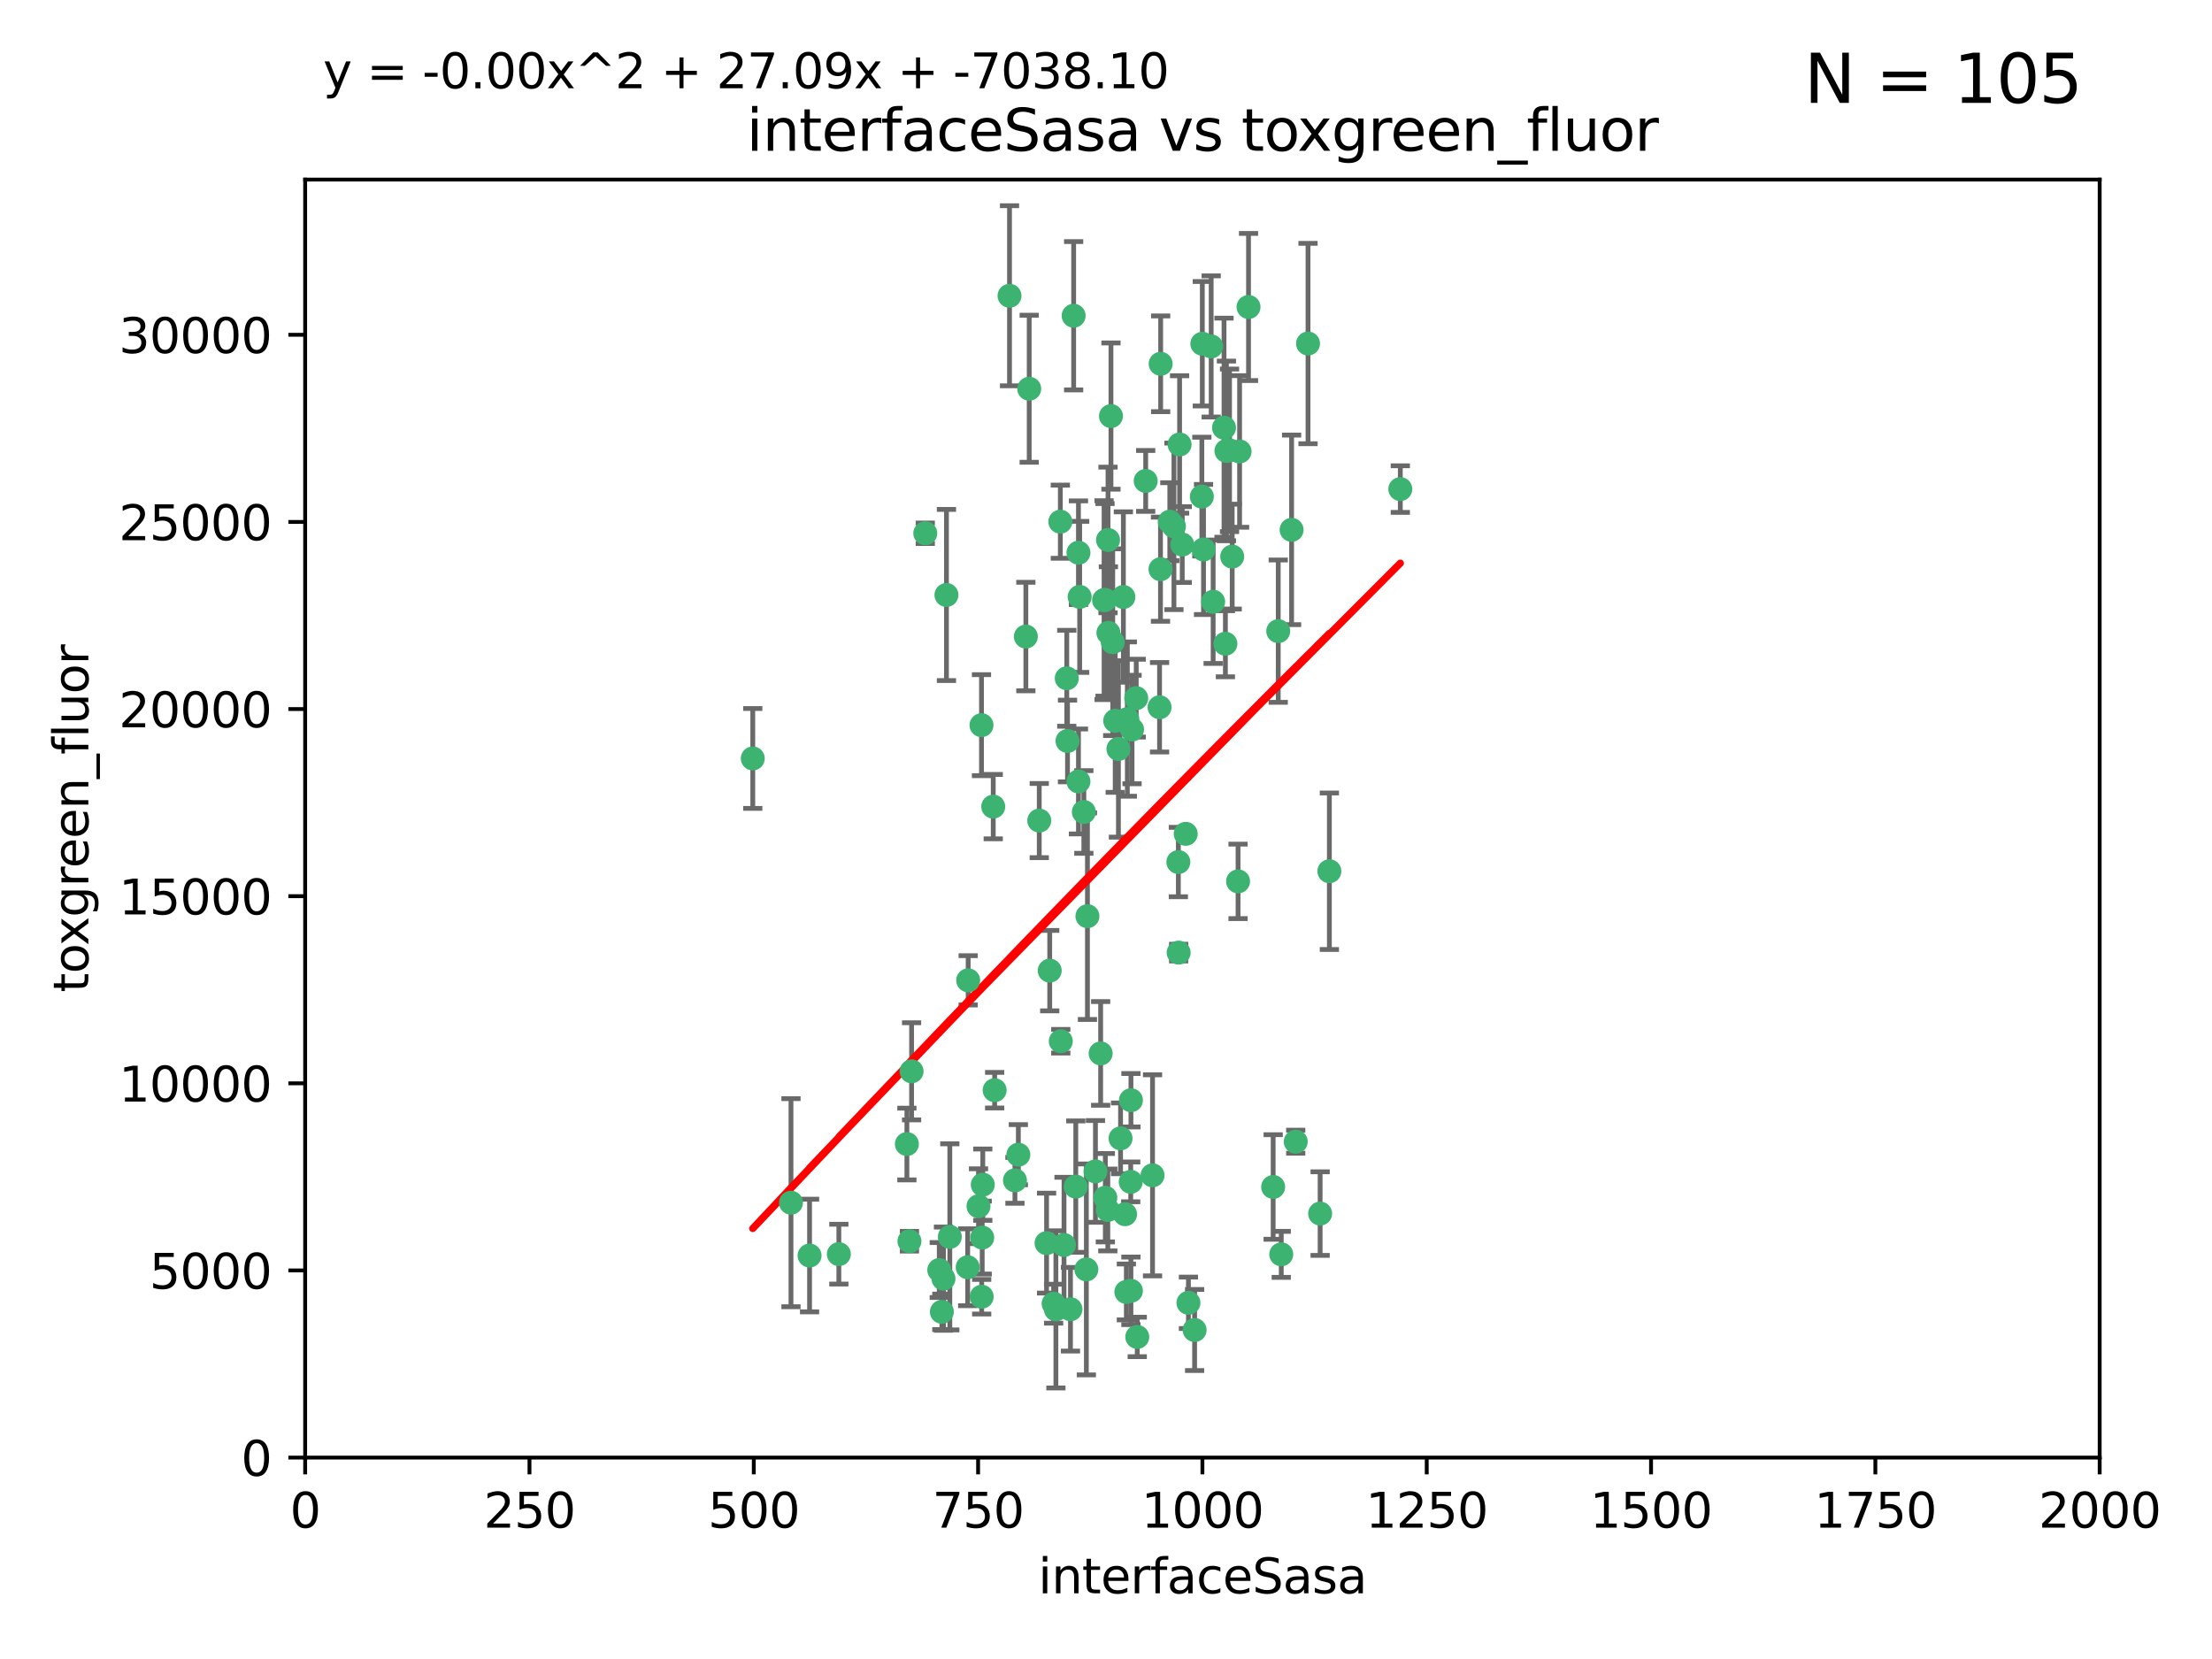 <?xml version="1.0" encoding="utf-8" standalone="no"?>
<!DOCTYPE svg PUBLIC "-//W3C//DTD SVG 1.1//EN"
  "http://www.w3.org/Graphics/SVG/1.1/DTD/svg11.dtd">
<svg xmlns:xlink="http://www.w3.org/1999/xlink" width="460.8pt" height="345.6pt" viewBox="0 0 460.8 345.6" xmlns="http://www.w3.org/2000/svg" version="1.1">
 <defs>
  <style type="text/css">*{stroke-linejoin: round; stroke-linecap: butt}</style>
 </defs>
 <g id="figure_1">
  <g id="patch_1">
   <path d="M 0 345.6 
L 460.8 345.6 
L 460.8 0 
L 0 0 
z
" style="fill: #ffffff"/>
  </g>
  <g id="axes_1">
   <g id="patch_2">
    <path d="M 63.571 303.64 
L 437.4 303.64 
L 437.4 37.411 
L 63.571 37.411 
z
" style="fill: #ffffff"/>
   </g>
   <g id="PathCollection_1">
    <defs>
     <path id="m1ae24fc993" d="M 0 1.118 
C 0.297 1.118 0.581 1 0.791 0.791 
C 1 0.581 1.118 0.297 1.118 0 
C 1.118 -0.297 1 -0.581 0.791 -0.791 
C 0.581 -1 0.297 -1.118 0 -1.118 
C -0.297 -1.118 -0.581 -1 -0.791 -0.791 
C -1 -0.581 -1.118 -0.297 -1.118 0 
C -1.118 0.297 -1 0.581 -0.791 0.791 
C -0.581 1 -0.297 1.118 0 1.118 
z
" style="stroke: #3cb371"/>
    </defs>
    <g clip-path="url(#pcdedb7e68c)">
     <use xlink:href="#m1ae24fc993" x="243.693" y="108.677" style="fill: #3cb371; stroke: #3cb371"/>
     <use xlink:href="#m1ae24fc993" x="272.484" y="71.562" style="fill: #3cb371; stroke: #3cb371"/>
     <use xlink:href="#m1ae24fc993" x="231.435" y="86.676" style="fill: #3cb371; stroke: #3cb371"/>
     <use xlink:href="#m1ae24fc993" x="266.28" y="131.48" style="fill: #3cb371; stroke: #3cb371"/>
     <use xlink:href="#m1ae24fc993" x="250.716" y="114.467" style="fill: #3cb371; stroke: #3cb371"/>
     <use xlink:href="#m1ae24fc993" x="269.065" y="110.38" style="fill: #3cb371; stroke: #3cb371"/>
     <use xlink:href="#m1ae24fc993" x="254.987" y="89.097" style="fill: #3cb371; stroke: #3cb371"/>
     <use xlink:href="#m1ae24fc993" x="220.886" y="108.676" style="fill: #3cb371; stroke: #3cb371"/>
     <use xlink:href="#m1ae24fc993" x="214.404" y="80.98" style="fill: #3cb371; stroke: #3cb371"/>
     <use xlink:href="#m1ae24fc993" x="174.75" y="261.259" style="fill: #3cb371; stroke: #3cb371"/>
     <use xlink:href="#m1ae24fc993" x="241.787" y="75.786" style="fill: #3cb371; stroke: #3cb371"/>
     <use xlink:href="#m1ae24fc993" x="252.721" y="125.356" style="fill: #3cb371; stroke: #3cb371"/>
     <use xlink:href="#m1ae24fc993" x="252.312" y="72.167" style="fill: #3cb371; stroke: #3cb371"/>
     <use xlink:href="#m1ae24fc993" x="258.229" y="94.046" style="fill: #3cb371; stroke: #3cb371"/>
     <use xlink:href="#m1ae24fc993" x="223.66" y="65.773" style="fill: #3cb371; stroke: #3cb371"/>
     <use xlink:href="#m1ae24fc993" x="232.987" y="156.019" style="fill: #3cb371; stroke: #3cb371"/>
     <use xlink:href="#m1ae24fc993" x="241.557" y="147.335" style="fill: #3cb371; stroke: #3cb371"/>
     <use xlink:href="#m1ae24fc993" x="230.194" y="124.965" style="fill: #3cb371; stroke: #3cb371"/>
     <use xlink:href="#m1ae24fc993" x="246.284" y="113.441" style="fill: #3cb371; stroke: #3cb371"/>
     <use xlink:href="#m1ae24fc993" x="255.489" y="93.933" style="fill: #3cb371; stroke: #3cb371"/>
     <use xlink:href="#m1ae24fc993" x="256.689" y="115.953" style="fill: #3cb371; stroke: #3cb371"/>
     <use xlink:href="#m1ae24fc993" x="244.553" y="109.646" style="fill: #3cb371; stroke: #3cb371"/>
     <use xlink:href="#m1ae24fc993" x="250.368" y="103.453" style="fill: #3cb371; stroke: #3cb371"/>
     <use xlink:href="#m1ae24fc993" x="229.286" y="219.448" style="fill: #3cb371; stroke: #3cb371"/>
     <use xlink:href="#m1ae24fc993" x="232.318" y="150.153" style="fill: #3cb371; stroke: #3cb371"/>
     <use xlink:href="#m1ae24fc993" x="256.134" y="93.812" style="fill: #3cb371; stroke: #3cb371"/>
     <use xlink:href="#m1ae24fc993" x="234.02" y="124.367" style="fill: #3cb371; stroke: #3cb371"/>
     <use xlink:href="#m1ae24fc993" x="216.495" y="170.94" style="fill: #3cb371; stroke: #3cb371"/>
     <use xlink:href="#m1ae24fc993" x="238.669" y="100.184" style="fill: #3cb371; stroke: #3cb371"/>
     <use xlink:href="#m1ae24fc993" x="241.753" y="118.577" style="fill: #3cb371; stroke: #3cb371"/>
     <use xlink:href="#m1ae24fc993" x="245.731" y="92.588" style="fill: #3cb371; stroke: #3cb371"/>
     <use xlink:href="#m1ae24fc993" x="266.908" y="261.303" style="fill: #3cb371; stroke: #3cb371"/>
     <use xlink:href="#m1ae24fc993" x="222.381" y="154.361" style="fill: #3cb371; stroke: #3cb371"/>
     <use xlink:href="#m1ae24fc993" x="269.927" y="237.833" style="fill: #3cb371; stroke: #3cb371"/>
     <use xlink:href="#m1ae24fc993" x="240.095" y="244.844" style="fill: #3cb371; stroke: #3cb371"/>
     <use xlink:href="#m1ae24fc993" x="291.711" y="101.886" style="fill: #3cb371; stroke: #3cb371"/>
     <use xlink:href="#m1ae24fc993" x="224.916" y="124.337" style="fill: #3cb371; stroke: #3cb371"/>
     <use xlink:href="#m1ae24fc993" x="260.091" y="63.953" style="fill: #3cb371; stroke: #3cb371"/>
     <use xlink:href="#m1ae24fc993" x="250.465" y="71.61" style="fill: #3cb371; stroke: #3cb371"/>
     <use xlink:href="#m1ae24fc993" x="204.462" y="151.067" style="fill: #3cb371; stroke: #3cb371"/>
     <use xlink:href="#m1ae24fc993" x="218.677" y="202.203" style="fill: #3cb371; stroke: #3cb371"/>
     <use xlink:href="#m1ae24fc993" x="201.688" y="204.22" style="fill: #3cb371; stroke: #3cb371"/>
     <use xlink:href="#m1ae24fc993" x="204.731" y="246.787" style="fill: #3cb371; stroke: #3cb371"/>
     <use xlink:href="#m1ae24fc993" x="228.204" y="244.026" style="fill: #3cb371; stroke: #3cb371"/>
     <use xlink:href="#m1ae24fc993" x="231.802" y="133.776" style="fill: #3cb371; stroke: #3cb371"/>
     <use xlink:href="#m1ae24fc993" x="192.753" y="111.087" style="fill: #3cb371; stroke: #3cb371"/>
     <use xlink:href="#m1ae24fc993" x="222.228" y="141.297" style="fill: #3cb371; stroke: #3cb371"/>
     <use xlink:href="#m1ae24fc993" x="230.822" y="112.487" style="fill: #3cb371; stroke: #3cb371"/>
     <use xlink:href="#m1ae24fc993" x="210.301" y="61.614" style="fill: #3cb371; stroke: #3cb371"/>
     <use xlink:href="#m1ae24fc993" x="224.662" y="162.792" style="fill: #3cb371; stroke: #3cb371"/>
     <use xlink:href="#m1ae24fc993" x="204.503" y="270.13" style="fill: #3cb371; stroke: #3cb371"/>
     <use xlink:href="#m1ae24fc993" x="275.007" y="252.814" style="fill: #3cb371; stroke: #3cb371"/>
     <use xlink:href="#m1ae24fc993" x="236.699" y="145.439" style="fill: #3cb371; stroke: #3cb371"/>
     <use xlink:href="#m1ae24fc993" x="255.273" y="134.104" style="fill: #3cb371; stroke: #3cb371"/>
     <use xlink:href="#m1ae24fc993" x="265.222" y="247.267" style="fill: #3cb371; stroke: #3cb371"/>
     <use xlink:href="#m1ae24fc993" x="230.901" y="131.829" style="fill: #3cb371; stroke: #3cb371"/>
     <use xlink:href="#m1ae24fc993" x="234.375" y="252.941" style="fill: #3cb371; stroke: #3cb371"/>
     <use xlink:href="#m1ae24fc993" x="221.654" y="259.35" style="fill: #3cb371; stroke: #3cb371"/>
     <use xlink:href="#m1ae24fc993" x="212.14" y="240.543" style="fill: #3cb371; stroke: #3cb371"/>
     <use xlink:href="#m1ae24fc993" x="213.706" y="132.603" style="fill: #3cb371; stroke: #3cb371"/>
     <use xlink:href="#m1ae24fc993" x="195.666" y="264.57" style="fill: #3cb371; stroke: #3cb371"/>
     <use xlink:href="#m1ae24fc993" x="245.473" y="179.579" style="fill: #3cb371; stroke: #3cb371"/>
     <use xlink:href="#m1ae24fc993" x="206.91" y="168.036" style="fill: #3cb371; stroke: #3cb371"/>
     <use xlink:href="#m1ae24fc993" x="235.596" y="229.198" style="fill: #3cb371; stroke: #3cb371"/>
     <use xlink:href="#m1ae24fc993" x="247.573" y="271.4" style="fill: #3cb371; stroke: #3cb371"/>
     <use xlink:href="#m1ae24fc993" x="226.534" y="190.856" style="fill: #3cb371; stroke: #3cb371"/>
     <use xlink:href="#m1ae24fc993" x="230.779" y="252.059" style="fill: #3cb371; stroke: #3cb371"/>
     <use xlink:href="#m1ae24fc993" x="224.106" y="247.195" style="fill: #3cb371; stroke: #3cb371"/>
     <use xlink:href="#m1ae24fc993" x="235.59" y="268.906" style="fill: #3cb371; stroke: #3cb371"/>
     <use xlink:href="#m1ae24fc993" x="201.587" y="263.993" style="fill: #3cb371; stroke: #3cb371"/>
     <use xlink:href="#m1ae24fc993" x="224.662" y="115.142" style="fill: #3cb371; stroke: #3cb371"/>
     <use xlink:href="#m1ae24fc993" x="236.912" y="278.508" style="fill: #3cb371; stroke: #3cb371"/>
     <use xlink:href="#m1ae24fc993" x="203.841" y="251.277" style="fill: #3cb371; stroke: #3cb371"/>
     <use xlink:href="#m1ae24fc993" x="219.488" y="271.584" style="fill: #3cb371; stroke: #3cb371"/>
     <use xlink:href="#m1ae24fc993" x="196.206" y="273.278" style="fill: #3cb371; stroke: #3cb371"/>
     <use xlink:href="#m1ae24fc993" x="226.308" y="264.442" style="fill: #3cb371; stroke: #3cb371"/>
     <use xlink:href="#m1ae24fc993" x="188.922" y="238.323" style="fill: #3cb371; stroke: #3cb371"/>
     <use xlink:href="#m1ae24fc993" x="233.433" y="237.139" style="fill: #3cb371; stroke: #3cb371"/>
     <use xlink:href="#m1ae24fc993" x="245.536" y="198.449" style="fill: #3cb371; stroke: #3cb371"/>
     <use xlink:href="#m1ae24fc993" x="196.546" y="266.371" style="fill: #3cb371; stroke: #3cb371"/>
     <use xlink:href="#m1ae24fc993" x="248.859" y="277.063" style="fill: #3cb371; stroke: #3cb371"/>
     <use xlink:href="#m1ae24fc993" x="220.981" y="216.908" style="fill: #3cb371; stroke: #3cb371"/>
     <use xlink:href="#m1ae24fc993" x="235.826" y="151.97" style="fill: #3cb371; stroke: #3cb371"/>
     <use xlink:href="#m1ae24fc993" x="276.932" y="181.494" style="fill: #3cb371; stroke: #3cb371"/>
     <use xlink:href="#m1ae24fc993" x="189.452" y="258.565" style="fill: #3cb371; stroke: #3cb371"/>
     <use xlink:href="#m1ae24fc993" x="204.611" y="257.812" style="fill: #3cb371; stroke: #3cb371"/>
     <use xlink:href="#m1ae24fc993" x="257.91" y="183.606" style="fill: #3cb371; stroke: #3cb371"/>
     <use xlink:href="#m1ae24fc993" x="247.005" y="173.704" style="fill: #3cb371; stroke: #3cb371"/>
     <use xlink:href="#m1ae24fc993" x="229.998" y="125.024" style="fill: #3cb371; stroke: #3cb371"/>
     <use xlink:href="#m1ae24fc993" x="219.963" y="272.768" style="fill: #3cb371; stroke: #3cb371"/>
     <use xlink:href="#m1ae24fc993" x="189.899" y="223.176" style="fill: #3cb371; stroke: #3cb371"/>
     <use xlink:href="#m1ae24fc993" x="197.864" y="257.661" style="fill: #3cb371; stroke: #3cb371"/>
     <use xlink:href="#m1ae24fc993" x="234.846" y="149.795" style="fill: #3cb371; stroke: #3cb371"/>
     <use xlink:href="#m1ae24fc993" x="234.641" y="269.137" style="fill: #3cb371; stroke: #3cb371"/>
     <use xlink:href="#m1ae24fc993" x="168.647" y="261.551" style="fill: #3cb371; stroke: #3cb371"/>
     <use xlink:href="#m1ae24fc993" x="223" y="272.741" style="fill: #3cb371; stroke: #3cb371"/>
     <use xlink:href="#m1ae24fc993" x="197.163" y="123.943" style="fill: #3cb371; stroke: #3cb371"/>
     <use xlink:href="#m1ae24fc993" x="218.019" y="258.966" style="fill: #3cb371; stroke: #3cb371"/>
     <use xlink:href="#m1ae24fc993" x="225.785" y="169.147" style="fill: #3cb371; stroke: #3cb371"/>
     <use xlink:href="#m1ae24fc993" x="211.432" y="245.892" style="fill: #3cb371; stroke: #3cb371"/>
     <use xlink:href="#m1ae24fc993" x="235.549" y="246.204" style="fill: #3cb371; stroke: #3cb371"/>
     <use xlink:href="#m1ae24fc993" x="207.202" y="227.107" style="fill: #3cb371; stroke: #3cb371"/>
     <use xlink:href="#m1ae24fc993" x="156.817" y="157.999" style="fill: #3cb371; stroke: #3cb371"/>
     <use xlink:href="#m1ae24fc993" x="164.776" y="250.544" style="fill: #3cb371; stroke: #3cb371"/>
     <use xlink:href="#m1ae24fc993" x="230.263" y="249.505" style="fill: #3cb371; stroke: #3cb371"/>
    </g>
   </g>
   <g id="matplotlib.axis_1">
    <g id="xtick_1">
     <g id="line2d_1">
      <defs>
       <path id="m1141c6a39d" d="M 0 0 
L 0 3.5 
" style="stroke: #000000; stroke-width: 0.8"/>
      </defs>
      <g>
       <use xlink:href="#m1141c6a39d" x="63.571" y="303.64" style="stroke: #000000; stroke-width: 0.8"/>
      </g>
     </g>
     <g id="text_1">
      <!-- 0 -->
      <g transform="translate(60.39 318.238)scale(0.1 -0.1)">
       <defs>
        <path id="DejaVuSans-30" d="M 2034 4250 
Q 1547 4250 1301 3770 
Q 1056 3291 1056 2328 
Q 1056 1369 1301 889 
Q 1547 409 2034 409 
Q 2525 409 2770 889 
Q 3016 1369 3016 2328 
Q 3016 3291 2770 3770 
Q 2525 4250 2034 4250 
z
M 2034 4750 
Q 2819 4750 3233 4129 
Q 3647 3509 3647 2328 
Q 3647 1150 3233 529 
Q 2819 -91 2034 -91 
Q 1250 -91 836 529 
Q 422 1150 422 2328 
Q 422 3509 836 4129 
Q 1250 4750 2034 4750 
z
" transform="scale(0.016)"/>
       </defs>
       <use xlink:href="#DejaVuSans-30"/>
      </g>
     </g>
    </g>
    <g id="xtick_2">
     <g id="line2d_2">
      <g>
       <use xlink:href="#m1141c6a39d" x="110.3" y="303.64" style="stroke: #000000; stroke-width: 0.8"/>
      </g>
     </g>
     <g id="text_2">
      <!-- 250 -->
      <g transform="translate(100.756 318.238)scale(0.1 -0.1)">
       <defs>
        <path id="DejaVuSans-32" d="M 1228 531 
L 3431 531 
L 3431 0 
L 469 0 
L 469 531 
Q 828 903 1448 1529 
Q 2069 2156 2228 2338 
Q 2531 2678 2651 2914 
Q 2772 3150 2772 3378 
Q 2772 3750 2511 3984 
Q 2250 4219 1831 4219 
Q 1534 4219 1204 4116 
Q 875 4013 500 3803 
L 500 4441 
Q 881 4594 1212 4672 
Q 1544 4750 1819 4750 
Q 2544 4750 2975 4387 
Q 3406 4025 3406 3419 
Q 3406 3131 3298 2873 
Q 3191 2616 2906 2266 
Q 2828 2175 2409 1742 
Q 1991 1309 1228 531 
z
" transform="scale(0.016)"/>
        <path id="DejaVuSans-35" d="M 691 4666 
L 3169 4666 
L 3169 4134 
L 1269 4134 
L 1269 2991 
Q 1406 3038 1543 3061 
Q 1681 3084 1819 3084 
Q 2600 3084 3056 2656 
Q 3513 2228 3513 1497 
Q 3513 744 3044 326 
Q 2575 -91 1722 -91 
Q 1428 -91 1123 -41 
Q 819 9 494 109 
L 494 744 
Q 775 591 1075 516 
Q 1375 441 1709 441 
Q 2250 441 2565 725 
Q 2881 1009 2881 1497 
Q 2881 1984 2565 2268 
Q 2250 2553 1709 2553 
Q 1456 2553 1204 2497 
Q 953 2441 691 2322 
L 691 4666 
z
" transform="scale(0.016)"/>
       </defs>
       <use xlink:href="#DejaVuSans-32"/>
       <use xlink:href="#DejaVuSans-35" x="63.623"/>
       <use xlink:href="#DejaVuSans-30" x="127.246"/>
      </g>
     </g>
    </g>
    <g id="xtick_3">
     <g id="line2d_3">
      <g>
       <use xlink:href="#m1141c6a39d" x="157.028" y="303.64" style="stroke: #000000; stroke-width: 0.8"/>
      </g>
     </g>
     <g id="text_3">
      <!-- 500 -->
      <g transform="translate(147.485 318.238)scale(0.1 -0.1)">
       <use xlink:href="#DejaVuSans-35"/>
       <use xlink:href="#DejaVuSans-30" x="63.623"/>
       <use xlink:href="#DejaVuSans-30" x="127.246"/>
      </g>
     </g>
    </g>
    <g id="xtick_4">
     <g id="line2d_4">
      <g>
       <use xlink:href="#m1141c6a39d" x="203.757" y="303.64" style="stroke: #000000; stroke-width: 0.8"/>
      </g>
     </g>
     <g id="text_4">
      <!-- 750 -->
      <g transform="translate(194.213 318.238)scale(0.1 -0.1)">
       <defs>
        <path id="DejaVuSans-37" d="M 525 4666 
L 3525 4666 
L 3525 4397 
L 1831 0 
L 1172 0 
L 2766 4134 
L 525 4134 
L 525 4666 
z
" transform="scale(0.016)"/>
       </defs>
       <use xlink:href="#DejaVuSans-37"/>
       <use xlink:href="#DejaVuSans-35" x="63.623"/>
       <use xlink:href="#DejaVuSans-30" x="127.246"/>
      </g>
     </g>
    </g>
    <g id="xtick_5">
     <g id="line2d_5">
      <g>
       <use xlink:href="#m1141c6a39d" x="250.486" y="303.64" style="stroke: #000000; stroke-width: 0.8"/>
      </g>
     </g>
     <g id="text_5">
      <!-- 1000 -->
      <g transform="translate(237.761 318.238)scale(0.1 -0.1)">
       <defs>
        <path id="DejaVuSans-31" d="M 794 531 
L 1825 531 
L 1825 4091 
L 703 3866 
L 703 4441 
L 1819 4666 
L 2450 4666 
L 2450 531 
L 3481 531 
L 3481 0 
L 794 0 
L 794 531 
z
" transform="scale(0.016)"/>
       </defs>
       <use xlink:href="#DejaVuSans-31"/>
       <use xlink:href="#DejaVuSans-30" x="63.623"/>
       <use xlink:href="#DejaVuSans-30" x="127.246"/>
       <use xlink:href="#DejaVuSans-30" x="190.869"/>
      </g>
     </g>
    </g>
    <g id="xtick_6">
     <g id="line2d_6">
      <g>
       <use xlink:href="#m1141c6a39d" x="297.214" y="303.64" style="stroke: #000000; stroke-width: 0.8"/>
      </g>
     </g>
     <g id="text_6">
      <!-- 1250 -->
      <g transform="translate(284.489 318.238)scale(0.1 -0.1)">
       <use xlink:href="#DejaVuSans-31"/>
       <use xlink:href="#DejaVuSans-32" x="63.623"/>
       <use xlink:href="#DejaVuSans-35" x="127.246"/>
       <use xlink:href="#DejaVuSans-30" x="190.869"/>
      </g>
     </g>
    </g>
    <g id="xtick_7">
     <g id="line2d_7">
      <g>
       <use xlink:href="#m1141c6a39d" x="343.943" y="303.64" style="stroke: #000000; stroke-width: 0.8"/>
      </g>
     </g>
     <g id="text_7">
      <!-- 1500 -->
      <g transform="translate(331.218 318.238)scale(0.1 -0.1)">
       <use xlink:href="#DejaVuSans-31"/>
       <use xlink:href="#DejaVuSans-35" x="63.623"/>
       <use xlink:href="#DejaVuSans-30" x="127.246"/>
       <use xlink:href="#DejaVuSans-30" x="190.869"/>
      </g>
     </g>
    </g>
    <g id="xtick_8">
     <g id="line2d_8">
      <g>
       <use xlink:href="#m1141c6a39d" x="390.671" y="303.64" style="stroke: #000000; stroke-width: 0.8"/>
      </g>
     </g>
     <g id="text_8">
      <!-- 1750 -->
      <g transform="translate(377.946 318.238)scale(0.1 -0.1)">
       <use xlink:href="#DejaVuSans-31"/>
       <use xlink:href="#DejaVuSans-37" x="63.623"/>
       <use xlink:href="#DejaVuSans-35" x="127.246"/>
       <use xlink:href="#DejaVuSans-30" x="190.869"/>
      </g>
     </g>
    </g>
    <g id="xtick_9">
     <g id="line2d_9">
      <g>
       <use xlink:href="#m1141c6a39d" x="437.4" y="303.64" style="stroke: #000000; stroke-width: 0.8"/>
      </g>
     </g>
     <g id="text_9">
      <!-- 2000 -->
      <g transform="translate(424.675 318.238)scale(0.1 -0.1)">
       <use xlink:href="#DejaVuSans-32"/>
       <use xlink:href="#DejaVuSans-30" x="63.623"/>
       <use xlink:href="#DejaVuSans-30" x="127.246"/>
       <use xlink:href="#DejaVuSans-30" x="190.869"/>
      </g>
     </g>
    </g>
    <g id="text_10">
     <!-- interfaceSasa -->
     <g transform="translate(216.279 331.917)scale(0.1 -0.1)">
      <defs>
       <path id="DejaVuSans-69" d="M 603 3500 
L 1178 3500 
L 1178 0 
L 603 0 
L 603 3500 
z
M 603 4863 
L 1178 4863 
L 1178 4134 
L 603 4134 
L 603 4863 
z
" transform="scale(0.016)"/>
       <path id="DejaVuSans-6e" d="M 3513 2113 
L 3513 0 
L 2938 0 
L 2938 2094 
Q 2938 2591 2744 2837 
Q 2550 3084 2163 3084 
Q 1697 3084 1428 2787 
Q 1159 2491 1159 1978 
L 1159 0 
L 581 0 
L 581 3500 
L 1159 3500 
L 1159 2956 
Q 1366 3272 1645 3428 
Q 1925 3584 2291 3584 
Q 2894 3584 3203 3211 
Q 3513 2838 3513 2113 
z
" transform="scale(0.016)"/>
       <path id="DejaVuSans-74" d="M 1172 4494 
L 1172 3500 
L 2356 3500 
L 2356 3053 
L 1172 3053 
L 1172 1153 
Q 1172 725 1289 603 
Q 1406 481 1766 481 
L 2356 481 
L 2356 0 
L 1766 0 
Q 1100 0 847 248 
Q 594 497 594 1153 
L 594 3053 
L 172 3053 
L 172 3500 
L 594 3500 
L 594 4494 
L 1172 4494 
z
" transform="scale(0.016)"/>
       <path id="DejaVuSans-65" d="M 3597 1894 
L 3597 1613 
L 953 1613 
Q 991 1019 1311 708 
Q 1631 397 2203 397 
Q 2534 397 2845 478 
Q 3156 559 3463 722 
L 3463 178 
Q 3153 47 2828 -22 
Q 2503 -91 2169 -91 
Q 1331 -91 842 396 
Q 353 884 353 1716 
Q 353 2575 817 3079 
Q 1281 3584 2069 3584 
Q 2775 3584 3186 3129 
Q 3597 2675 3597 1894 
z
M 3022 2063 
Q 3016 2534 2758 2815 
Q 2500 3097 2075 3097 
Q 1594 3097 1305 2825 
Q 1016 2553 972 2059 
L 3022 2063 
z
" transform="scale(0.016)"/>
       <path id="DejaVuSans-72" d="M 2631 2963 
Q 2534 3019 2420 3045 
Q 2306 3072 2169 3072 
Q 1681 3072 1420 2755 
Q 1159 2438 1159 1844 
L 1159 0 
L 581 0 
L 581 3500 
L 1159 3500 
L 1159 2956 
Q 1341 3275 1631 3429 
Q 1922 3584 2338 3584 
Q 2397 3584 2469 3576 
Q 2541 3569 2628 3553 
L 2631 2963 
z
" transform="scale(0.016)"/>
       <path id="DejaVuSans-66" d="M 2375 4863 
L 2375 4384 
L 1825 4384 
Q 1516 4384 1395 4259 
Q 1275 4134 1275 3809 
L 1275 3500 
L 2222 3500 
L 2222 3053 
L 1275 3053 
L 1275 0 
L 697 0 
L 697 3053 
L 147 3053 
L 147 3500 
L 697 3500 
L 697 3744 
Q 697 4328 969 4595 
Q 1241 4863 1831 4863 
L 2375 4863 
z
" transform="scale(0.016)"/>
       <path id="DejaVuSans-61" d="M 2194 1759 
Q 1497 1759 1228 1600 
Q 959 1441 959 1056 
Q 959 750 1161 570 
Q 1363 391 1709 391 
Q 2188 391 2477 730 
Q 2766 1069 2766 1631 
L 2766 1759 
L 2194 1759 
z
M 3341 1997 
L 3341 0 
L 2766 0 
L 2766 531 
Q 2569 213 2275 61 
Q 1981 -91 1556 -91 
Q 1019 -91 701 211 
Q 384 513 384 1019 
Q 384 1609 779 1909 
Q 1175 2209 1959 2209 
L 2766 2209 
L 2766 2266 
Q 2766 2663 2505 2880 
Q 2244 3097 1772 3097 
Q 1472 3097 1187 3025 
Q 903 2953 641 2809 
L 641 3341 
Q 956 3463 1253 3523 
Q 1550 3584 1831 3584 
Q 2591 3584 2966 3190 
Q 3341 2797 3341 1997 
z
" transform="scale(0.016)"/>
       <path id="DejaVuSans-63" d="M 3122 3366 
L 3122 2828 
Q 2878 2963 2633 3030 
Q 2388 3097 2138 3097 
Q 1578 3097 1268 2742 
Q 959 2388 959 1747 
Q 959 1106 1268 751 
Q 1578 397 2138 397 
Q 2388 397 2633 464 
Q 2878 531 3122 666 
L 3122 134 
Q 2881 22 2623 -34 
Q 2366 -91 2075 -91 
Q 1284 -91 818 406 
Q 353 903 353 1747 
Q 353 2603 823 3093 
Q 1294 3584 2113 3584 
Q 2378 3584 2631 3529 
Q 2884 3475 3122 3366 
z
" transform="scale(0.016)"/>
       <path id="DejaVuSans-53" d="M 3425 4513 
L 3425 3897 
Q 3066 4069 2747 4153 
Q 2428 4238 2131 4238 
Q 1616 4238 1336 4038 
Q 1056 3838 1056 3469 
Q 1056 3159 1242 3001 
Q 1428 2844 1947 2747 
L 2328 2669 
Q 3034 2534 3370 2195 
Q 3706 1856 3706 1288 
Q 3706 609 3251 259 
Q 2797 -91 1919 -91 
Q 1588 -91 1214 -16 
Q 841 59 441 206 
L 441 856 
Q 825 641 1194 531 
Q 1563 422 1919 422 
Q 2459 422 2753 634 
Q 3047 847 3047 1241 
Q 3047 1584 2836 1778 
Q 2625 1972 2144 2069 
L 1759 2144 
Q 1053 2284 737 2584 
Q 422 2884 422 3419 
Q 422 4038 858 4394 
Q 1294 4750 2059 4750 
Q 2388 4750 2728 4690 
Q 3069 4631 3425 4513 
z
" transform="scale(0.016)"/>
       <path id="DejaVuSans-73" d="M 2834 3397 
L 2834 2853 
Q 2591 2978 2328 3040 
Q 2066 3103 1784 3103 
Q 1356 3103 1142 2972 
Q 928 2841 928 2578 
Q 928 2378 1081 2264 
Q 1234 2150 1697 2047 
L 1894 2003 
Q 2506 1872 2764 1633 
Q 3022 1394 3022 966 
Q 3022 478 2636 193 
Q 2250 -91 1575 -91 
Q 1294 -91 989 -36 
Q 684 19 347 128 
L 347 722 
Q 666 556 975 473 
Q 1284 391 1588 391 
Q 1994 391 2212 530 
Q 2431 669 2431 922 
Q 2431 1156 2273 1281 
Q 2116 1406 1581 1522 
L 1381 1569 
Q 847 1681 609 1914 
Q 372 2147 372 2553 
Q 372 3047 722 3315 
Q 1072 3584 1716 3584 
Q 2034 3584 2315 3537 
Q 2597 3491 2834 3397 
z
" transform="scale(0.016)"/>
      </defs>
      <use xlink:href="#DejaVuSans-69"/>
      <use xlink:href="#DejaVuSans-6e" x="27.783"/>
      <use xlink:href="#DejaVuSans-74" x="91.162"/>
      <use xlink:href="#DejaVuSans-65" x="130.371"/>
      <use xlink:href="#DejaVuSans-72" x="191.895"/>
      <use xlink:href="#DejaVuSans-66" x="233.008"/>
      <use xlink:href="#DejaVuSans-61" x="268.213"/>
      <use xlink:href="#DejaVuSans-63" x="329.492"/>
      <use xlink:href="#DejaVuSans-65" x="384.473"/>
      <use xlink:href="#DejaVuSans-53" x="445.996"/>
      <use xlink:href="#DejaVuSans-61" x="509.473"/>
      <use xlink:href="#DejaVuSans-73" x="570.752"/>
      <use xlink:href="#DejaVuSans-61" x="622.852"/>
     </g>
    </g>
   </g>
   <g id="matplotlib.axis_2">
    <g id="ytick_1">
     <g id="line2d_10">
      <defs>
       <path id="m6b93bc0d5f" d="M 0 0 
L -3.5 0 
" style="stroke: #000000; stroke-width: 0.8"/>
      </defs>
      <g>
       <use xlink:href="#m6b93bc0d5f" x="63.571" y="303.64" style="stroke: #000000; stroke-width: 0.8"/>
      </g>
     </g>
     <g id="text_11">
      <!-- 0 -->
      <g transform="translate(50.209 307.439)scale(0.1 -0.1)">
       <use xlink:href="#DejaVuSans-30"/>
      </g>
     </g>
    </g>
    <g id="ytick_2">
     <g id="line2d_11">
      <g>
       <use xlink:href="#m6b93bc0d5f" x="63.571" y="264.657" style="stroke: #000000; stroke-width: 0.8"/>
      </g>
     </g>
     <g id="text_12">
      <!-- 5000 -->
      <g transform="translate(31.121 268.457)scale(0.1 -0.1)">
       <use xlink:href="#DejaVuSans-35"/>
       <use xlink:href="#DejaVuSans-30" x="63.623"/>
       <use xlink:href="#DejaVuSans-30" x="127.246"/>
       <use xlink:href="#DejaVuSans-30" x="190.869"/>
      </g>
     </g>
    </g>
    <g id="ytick_3">
     <g id="line2d_12">
      <g>
       <use xlink:href="#m6b93bc0d5f" x="63.571" y="225.675" style="stroke: #000000; stroke-width: 0.8"/>
      </g>
     </g>
     <g id="text_13">
      <!-- 10000 -->
      <g transform="translate(24.759 229.474)scale(0.1 -0.1)">
       <use xlink:href="#DejaVuSans-31"/>
       <use xlink:href="#DejaVuSans-30" x="63.623"/>
       <use xlink:href="#DejaVuSans-30" x="127.246"/>
       <use xlink:href="#DejaVuSans-30" x="190.869"/>
       <use xlink:href="#DejaVuSans-30" x="254.492"/>
      </g>
     </g>
    </g>
    <g id="ytick_4">
     <g id="line2d_13">
      <g>
       <use xlink:href="#m6b93bc0d5f" x="63.571" y="186.692" style="stroke: #000000; stroke-width: 0.8"/>
      </g>
     </g>
     <g id="text_14">
      <!-- 15000 -->
      <g transform="translate(24.759 190.492)scale(0.1 -0.1)">
       <use xlink:href="#DejaVuSans-31"/>
       <use xlink:href="#DejaVuSans-35" x="63.623"/>
       <use xlink:href="#DejaVuSans-30" x="127.246"/>
       <use xlink:href="#DejaVuSans-30" x="190.869"/>
       <use xlink:href="#DejaVuSans-30" x="254.492"/>
      </g>
     </g>
    </g>
    <g id="ytick_5">
     <g id="line2d_14">
      <g>
       <use xlink:href="#m6b93bc0d5f" x="63.571" y="147.71" style="stroke: #000000; stroke-width: 0.8"/>
      </g>
     </g>
     <g id="text_15">
      <!-- 20000 -->
      <g transform="translate(24.759 151.509)scale(0.1 -0.1)">
       <use xlink:href="#DejaVuSans-32"/>
       <use xlink:href="#DejaVuSans-30" x="63.623"/>
       <use xlink:href="#DejaVuSans-30" x="127.246"/>
       <use xlink:href="#DejaVuSans-30" x="190.869"/>
       <use xlink:href="#DejaVuSans-30" x="254.492"/>
      </g>
     </g>
    </g>
    <g id="ytick_6">
     <g id="line2d_15">
      <g>
       <use xlink:href="#m6b93bc0d5f" x="63.571" y="108.727" style="stroke: #000000; stroke-width: 0.8"/>
      </g>
     </g>
     <g id="text_16">
      <!-- 25000 -->
      <g transform="translate(24.759 112.527)scale(0.1 -0.1)">
       <use xlink:href="#DejaVuSans-32"/>
       <use xlink:href="#DejaVuSans-35" x="63.623"/>
       <use xlink:href="#DejaVuSans-30" x="127.246"/>
       <use xlink:href="#DejaVuSans-30" x="190.869"/>
       <use xlink:href="#DejaVuSans-30" x="254.492"/>
      </g>
     </g>
    </g>
    <g id="ytick_7">
     <g id="line2d_16">
      <g>
       <use xlink:href="#m6b93bc0d5f" x="63.571" y="69.745" style="stroke: #000000; stroke-width: 0.8"/>
      </g>
     </g>
     <g id="text_17">
      <!-- 30000 -->
      <g transform="translate(24.759 73.544)scale(0.1 -0.1)">
       <defs>
        <path id="DejaVuSans-33" d="M 2597 2516 
Q 3050 2419 3304 2112 
Q 3559 1806 3559 1356 
Q 3559 666 3084 287 
Q 2609 -91 1734 -91 
Q 1441 -91 1130 -33 
Q 819 25 488 141 
L 488 750 
Q 750 597 1062 519 
Q 1375 441 1716 441 
Q 2309 441 2620 675 
Q 2931 909 2931 1356 
Q 2931 1769 2642 2001 
Q 2353 2234 1838 2234 
L 1294 2234 
L 1294 2753 
L 1863 2753 
Q 2328 2753 2575 2939 
Q 2822 3125 2822 3475 
Q 2822 3834 2567 4026 
Q 2313 4219 1838 4219 
Q 1578 4219 1281 4162 
Q 984 4106 628 3988 
L 628 4550 
Q 988 4650 1302 4700 
Q 1616 4750 1894 4750 
Q 2613 4750 3031 4423 
Q 3450 4097 3450 3541 
Q 3450 3153 3228 2886 
Q 3006 2619 2597 2516 
z
" transform="scale(0.016)"/>
       </defs>
       <use xlink:href="#DejaVuSans-33"/>
       <use xlink:href="#DejaVuSans-30" x="63.623"/>
       <use xlink:href="#DejaVuSans-30" x="127.246"/>
       <use xlink:href="#DejaVuSans-30" x="190.869"/>
       <use xlink:href="#DejaVuSans-30" x="254.492"/>
      </g>
     </g>
    </g>
    <g id="text_18">
     <!-- toxgreen_fluor -->
     <g transform="translate(18.401 206.72)rotate(-90)scale(0.1 -0.1)">
      <defs>
       <path id="DejaVuSans-6f" d="M 1959 3097 
Q 1497 3097 1228 2736 
Q 959 2375 959 1747 
Q 959 1119 1226 758 
Q 1494 397 1959 397 
Q 2419 397 2687 759 
Q 2956 1122 2956 1747 
Q 2956 2369 2687 2733 
Q 2419 3097 1959 3097 
z
M 1959 3584 
Q 2709 3584 3137 3096 
Q 3566 2609 3566 1747 
Q 3566 888 3137 398 
Q 2709 -91 1959 -91 
Q 1206 -91 779 398 
Q 353 888 353 1747 
Q 353 2609 779 3096 
Q 1206 3584 1959 3584 
z
" transform="scale(0.016)"/>
       <path id="DejaVuSans-78" d="M 3513 3500 
L 2247 1797 
L 3578 0 
L 2900 0 
L 1881 1375 
L 863 0 
L 184 0 
L 1544 1831 
L 300 3500 
L 978 3500 
L 1906 2253 
L 2834 3500 
L 3513 3500 
z
" transform="scale(0.016)"/>
       <path id="DejaVuSans-67" d="M 2906 1791 
Q 2906 2416 2648 2759 
Q 2391 3103 1925 3103 
Q 1463 3103 1205 2759 
Q 947 2416 947 1791 
Q 947 1169 1205 825 
Q 1463 481 1925 481 
Q 2391 481 2648 825 
Q 2906 1169 2906 1791 
z
M 3481 434 
Q 3481 -459 3084 -895 
Q 2688 -1331 1869 -1331 
Q 1566 -1331 1297 -1286 
Q 1028 -1241 775 -1147 
L 775 -588 
Q 1028 -725 1275 -790 
Q 1522 -856 1778 -856 
Q 2344 -856 2625 -561 
Q 2906 -266 2906 331 
L 2906 616 
Q 2728 306 2450 153 
Q 2172 0 1784 0 
Q 1141 0 747 490 
Q 353 981 353 1791 
Q 353 2603 747 3093 
Q 1141 3584 1784 3584 
Q 2172 3584 2450 3431 
Q 2728 3278 2906 2969 
L 2906 3500 
L 3481 3500 
L 3481 434 
z
" transform="scale(0.016)"/>
       <path id="DejaVuSans-5f" d="M 3263 -1063 
L 3263 -1509 
L -63 -1509 
L -63 -1063 
L 3263 -1063 
z
" transform="scale(0.016)"/>
       <path id="DejaVuSans-6c" d="M 603 4863 
L 1178 4863 
L 1178 0 
L 603 0 
L 603 4863 
z
" transform="scale(0.016)"/>
       <path id="DejaVuSans-75" d="M 544 1381 
L 544 3500 
L 1119 3500 
L 1119 1403 
Q 1119 906 1312 657 
Q 1506 409 1894 409 
Q 2359 409 2629 706 
Q 2900 1003 2900 1516 
L 2900 3500 
L 3475 3500 
L 3475 0 
L 2900 0 
L 2900 538 
Q 2691 219 2414 64 
Q 2138 -91 1772 -91 
Q 1169 -91 856 284 
Q 544 659 544 1381 
z
M 1991 3584 
L 1991 3584 
z
" transform="scale(0.016)"/>
      </defs>
      <use xlink:href="#DejaVuSans-74"/>
      <use xlink:href="#DejaVuSans-6f" x="39.209"/>
      <use xlink:href="#DejaVuSans-78" x="97.266"/>
      <use xlink:href="#DejaVuSans-67" x="156.445"/>
      <use xlink:href="#DejaVuSans-72" x="219.922"/>
      <use xlink:href="#DejaVuSans-65" x="258.785"/>
      <use xlink:href="#DejaVuSans-65" x="320.309"/>
      <use xlink:href="#DejaVuSans-6e" x="381.832"/>
      <use xlink:href="#DejaVuSans-5f" x="445.211"/>
      <use xlink:href="#DejaVuSans-66" x="495.211"/>
      <use xlink:href="#DejaVuSans-6c" x="530.416"/>
      <use xlink:href="#DejaVuSans-75" x="558.199"/>
      <use xlink:href="#DejaVuSans-6f" x="621.578"/>
      <use xlink:href="#DejaVuSans-72" x="682.76"/>
     </g>
    </g>
   </g>
   <g id="LineCollection_1">
    <path d="M 243.693 116.797 
L 243.693 100.557 
" clip-path="url(#pcdedb7e68c)" style="fill: none; stroke: #696969"/>
    <path d="M 272.484 92.434 
L 272.484 50.691 
" clip-path="url(#pcdedb7e68c)" style="fill: none; stroke: #696969"/>
    <path d="M 231.435 101.908 
L 231.435 71.444 
" clip-path="url(#pcdedb7e68c)" style="fill: none; stroke: #696969"/>
    <path d="M 266.28 146.307 
L 266.28 116.654 
" clip-path="url(#pcdedb7e68c)" style="fill: none; stroke: #696969"/>
    <path d="M 250.716 128.017 
L 250.716 100.917 
" clip-path="url(#pcdedb7e68c)" style="fill: none; stroke: #696969"/>
    <path d="M 269.065 130.124 
L 269.065 90.636 
" clip-path="url(#pcdedb7e68c)" style="fill: none; stroke: #696969"/>
    <path d="M 254.987 111.917 
L 254.987 66.277 
" clip-path="url(#pcdedb7e68c)" style="fill: none; stroke: #696969"/>
    <path d="M 220.886 116.296 
L 220.886 101.057 
" clip-path="url(#pcdedb7e68c)" style="fill: none; stroke: #696969"/>
    <path d="M 214.404 96.292 
L 214.404 65.668 
" clip-path="url(#pcdedb7e68c)" style="fill: none; stroke: #696969"/>
    <path d="M 174.75 267.49 
L 174.75 255.028 
" clip-path="url(#pcdedb7e68c)" style="fill: none; stroke: #696969"/>
    <path d="M 241.787 85.756 
L 241.787 65.815 
" clip-path="url(#pcdedb7e68c)" style="fill: none; stroke: #696969"/>
    <path d="M 252.721 138.211 
L 252.721 112.501 
" clip-path="url(#pcdedb7e68c)" style="fill: none; stroke: #696969"/>
    <path d="M 252.312 86.871 
L 252.312 57.463 
" clip-path="url(#pcdedb7e68c)" style="fill: none; stroke: #696969"/>
    <path d="M 258.229 109.836 
L 258.229 78.257 
" clip-path="url(#pcdedb7e68c)" style="fill: none; stroke: #696969"/>
    <path d="M 223.66 81.223 
L 223.66 50.323 
" clip-path="url(#pcdedb7e68c)" style="fill: none; stroke: #696969"/>
    <path d="M 232.987 174.39 
L 232.987 137.647 
" clip-path="url(#pcdedb7e68c)" style="fill: none; stroke: #696969"/>
    <path d="M 241.557 156.65 
L 241.557 138.02 
" clip-path="url(#pcdedb7e68c)" style="fill: none; stroke: #696969"/>
    <path d="M 230.194 145.018 
L 230.194 104.912 
" clip-path="url(#pcdedb7e68c)" style="fill: none; stroke: #696969"/>
    <path d="M 246.284 121.337 
L 246.284 105.546 
" clip-path="url(#pcdedb7e68c)" style="fill: none; stroke: #696969"/>
    <path d="M 255.489 112.649 
L 255.489 75.218 
" clip-path="url(#pcdedb7e68c)" style="fill: none; stroke: #696969"/>
    <path d="M 256.689 126.872 
L 256.689 105.035 
" clip-path="url(#pcdedb7e68c)" style="fill: none; stroke: #696969"/>
    <path d="M 244.553 126.988 
L 244.553 92.305 
" clip-path="url(#pcdedb7e68c)" style="fill: none; stroke: #696969"/>
    <path d="M 250.368 115.826 
L 250.368 91.08 
" clip-path="url(#pcdedb7e68c)" style="fill: none; stroke: #696969"/>
    <path d="M 229.286 230.25 
L 229.286 208.646 
" clip-path="url(#pcdedb7e68c)" style="fill: none; stroke: #696969"/>
    <path d="M 232.318 165.057 
L 232.318 135.25 
" clip-path="url(#pcdedb7e68c)" style="fill: none; stroke: #696969"/>
    <path d="M 256.134 110.745 
L 256.134 76.878 
" clip-path="url(#pcdedb7e68c)" style="fill: none; stroke: #696969"/>
    <path d="M 234.02 142.114 
L 234.02 106.621 
" clip-path="url(#pcdedb7e68c)" style="fill: none; stroke: #696969"/>
    <path d="M 216.495 178.667 
L 216.495 163.212 
" clip-path="url(#pcdedb7e68c)" style="fill: none; stroke: #696969"/>
    <path d="M 238.669 106.525 
L 238.669 93.844 
" clip-path="url(#pcdedb7e68c)" style="fill: none; stroke: #696969"/>
    <path d="M 241.753 129.424 
L 241.753 107.731 
" clip-path="url(#pcdedb7e68c)" style="fill: none; stroke: #696969"/>
    <path d="M 245.731 106.902 
L 245.731 78.274 
" clip-path="url(#pcdedb7e68c)" style="fill: none; stroke: #696969"/>
    <path d="M 266.908 266.097 
L 266.908 256.51 
" clip-path="url(#pcdedb7e68c)" style="fill: none; stroke: #696969"/>
    <path d="M 222.381 162.872 
L 222.381 145.85 
" clip-path="url(#pcdedb7e68c)" style="fill: none; stroke: #696969"/>
    <path d="M 269.927 240.234 
L 269.927 235.431 
" clip-path="url(#pcdedb7e68c)" style="fill: none; stroke: #696969"/>
    <path d="M 240.095 265.789 
L 240.095 223.9 
" clip-path="url(#pcdedb7e68c)" style="fill: none; stroke: #696969"/>
    <path d="M 291.711 106.741 
L 291.711 97.032 
" clip-path="url(#pcdedb7e68c)" style="fill: none; stroke: #696969"/>
    <path d="M 224.916 140.07 
L 224.916 108.604 
" clip-path="url(#pcdedb7e68c)" style="fill: none; stroke: #696969"/>
    <path d="M 260.091 79.275 
L 260.091 48.63 
" clip-path="url(#pcdedb7e68c)" style="fill: none; stroke: #696969"/>
    <path d="M 250.465 84.576 
L 250.465 58.645 
" clip-path="url(#pcdedb7e68c)" style="fill: none; stroke: #696969"/>
    <path d="M 204.462 161.588 
L 204.462 140.547 
" clip-path="url(#pcdedb7e68c)" style="fill: none; stroke: #696969"/>
    <path d="M 218.677 210.579 
L 218.677 193.826 
" clip-path="url(#pcdedb7e68c)" style="fill: none; stroke: #696969"/>
    <path d="M 201.688 209.352 
L 201.688 199.087 
" clip-path="url(#pcdedb7e68c)" style="fill: none; stroke: #696969"/>
    <path d="M 204.731 254.215 
L 204.731 239.358 
" clip-path="url(#pcdedb7e68c)" style="fill: none; stroke: #696969"/>
    <path d="M 228.204 254.626 
L 228.204 233.426 
" clip-path="url(#pcdedb7e68c)" style="fill: none; stroke: #696969"/>
    <path d="M 231.802 153.222 
L 231.802 114.33 
" clip-path="url(#pcdedb7e68c)" style="fill: none; stroke: #696969"/>
    <path d="M 192.753 113.226 
L 192.753 108.949 
" clip-path="url(#pcdedb7e68c)" style="fill: none; stroke: #696969"/>
    <path d="M 222.228 151.291 
L 222.228 131.303 
" clip-path="url(#pcdedb7e68c)" style="fill: none; stroke: #696969"/>
    <path d="M 230.822 127.655 
L 230.822 97.319 
" clip-path="url(#pcdedb7e68c)" style="fill: none; stroke: #696969"/>
    <path d="M 210.301 80.373 
L 210.301 42.855 
" clip-path="url(#pcdedb7e68c)" style="fill: none; stroke: #696969"/>
    <path d="M 224.662 173.718 
L 224.662 151.865 
" clip-path="url(#pcdedb7e68c)" style="fill: none; stroke: #696969"/>
    <path d="M 204.503 273.73 
L 204.503 266.53 
" clip-path="url(#pcdedb7e68c)" style="fill: none; stroke: #696969"/>
    <path d="M 275.007 261.522 
L 275.007 244.105 
" clip-path="url(#pcdedb7e68c)" style="fill: none; stroke: #696969"/>
    <path d="M 236.699 153.546 
L 236.699 137.331 
" clip-path="url(#pcdedb7e68c)" style="fill: none; stroke: #696969"/>
    <path d="M 255.273 140.983 
L 255.273 127.226 
" clip-path="url(#pcdedb7e68c)" style="fill: none; stroke: #696969"/>
    <path d="M 265.222 258.157 
L 265.222 236.377 
" clip-path="url(#pcdedb7e68c)" style="fill: none; stroke: #696969"/>
    <path d="M 230.901 145.591 
L 230.901 118.067 
" clip-path="url(#pcdedb7e68c)" style="fill: none; stroke: #696969"/>
    <path d="M 234.375 253.603 
L 234.375 252.279 
" clip-path="url(#pcdedb7e68c)" style="fill: none; stroke: #696969"/>
    <path d="M 221.654 273.451 
L 221.654 245.249 
" clip-path="url(#pcdedb7e68c)" style="fill: none; stroke: #696969"/>
    <path d="M 212.14 246.81 
L 212.14 234.275 
" clip-path="url(#pcdedb7e68c)" style="fill: none; stroke: #696969"/>
    <path d="M 213.706 143.904 
L 213.706 121.303 
" clip-path="url(#pcdedb7e68c)" style="fill: none; stroke: #696969"/>
    <path d="M 195.666 270.294 
L 195.666 258.847 
" clip-path="url(#pcdedb7e68c)" style="fill: none; stroke: #696969"/>
    <path d="M 245.473 186.808 
L 245.473 172.35 
" clip-path="url(#pcdedb7e68c)" style="fill: none; stroke: #696969"/>
    <path d="M 206.91 174.742 
L 206.91 161.329 
" clip-path="url(#pcdedb7e68c)" style="fill: none; stroke: #696969"/>
    <path d="M 235.596 234.763 
L 235.596 223.632 
" clip-path="url(#pcdedb7e68c)" style="fill: none; stroke: #696969"/>
    <path d="M 247.573 276.759 
L 247.573 266.041 
" clip-path="url(#pcdedb7e68c)" style="fill: none; stroke: #696969"/>
    <path d="M 226.534 212.373 
L 226.534 169.339 
" clip-path="url(#pcdedb7e68c)" style="fill: none; stroke: #696969"/>
    <path d="M 230.779 260.585 
L 230.779 243.534 
" clip-path="url(#pcdedb7e68c)" style="fill: none; stroke: #696969"/>
    <path d="M 224.106 260.88 
L 224.106 233.51 
" clip-path="url(#pcdedb7e68c)" style="fill: none; stroke: #696969"/>
    <path d="M 235.59 275.94 
L 235.59 261.871 
" clip-path="url(#pcdedb7e68c)" style="fill: none; stroke: #696969"/>
    <path d="M 201.587 272.003 
L 201.587 255.982 
" clip-path="url(#pcdedb7e68c)" style="fill: none; stroke: #696969"/>
    <path d="M 224.662 125.941 
L 224.662 104.342 
" clip-path="url(#pcdedb7e68c)" style="fill: none; stroke: #696969"/>
    <path d="M 236.912 282.62 
L 236.912 274.397 
" clip-path="url(#pcdedb7e68c)" style="fill: none; stroke: #696969"/>
    <path d="M 203.841 259.072 
L 203.841 243.481 
" clip-path="url(#pcdedb7e68c)" style="fill: none; stroke: #696969"/>
    <path d="M 219.488 275.64 
L 219.488 267.529 
" clip-path="url(#pcdedb7e68c)" style="fill: none; stroke: #696969"/>
    <path d="M 196.206 276.97 
L 196.206 269.585 
" clip-path="url(#pcdedb7e68c)" style="fill: none; stroke: #696969"/>
    <path d="M 226.308 286.412 
L 226.308 242.472 
" clip-path="url(#pcdedb7e68c)" style="fill: none; stroke: #696969"/>
    <path d="M 188.922 245.797 
L 188.922 230.849 
" clip-path="url(#pcdedb7e68c)" style="fill: none; stroke: #696969"/>
    <path d="M 233.433 244.511 
L 233.433 229.768 
" clip-path="url(#pcdedb7e68c)" style="fill: none; stroke: #696969"/>
    <path d="M 245.536 200.192 
L 245.536 196.706 
" clip-path="url(#pcdedb7e68c)" style="fill: none; stroke: #696969"/>
    <path d="M 196.546 277.129 
L 196.546 255.613 
" clip-path="url(#pcdedb7e68c)" style="fill: none; stroke: #696969"/>
    <path d="M 248.859 285.505 
L 248.859 268.621 
" clip-path="url(#pcdedb7e68c)" style="fill: none; stroke: #696969"/>
    <path d="M 220.981 219.374 
L 220.981 214.442 
" clip-path="url(#pcdedb7e68c)" style="fill: none; stroke: #696969"/>
    <path d="M 235.826 163.271 
L 235.826 140.669 
" clip-path="url(#pcdedb7e68c)" style="fill: none; stroke: #696969"/>
    <path d="M 276.932 197.796 
L 276.932 165.192 
" clip-path="url(#pcdedb7e68c)" style="fill: none; stroke: #696969"/>
    <path d="M 189.452 260.625 
L 189.452 256.505 
" clip-path="url(#pcdedb7e68c)" style="fill: none; stroke: #696969"/>
    <path d="M 204.611 265.41 
L 204.611 250.214 
" clip-path="url(#pcdedb7e68c)" style="fill: none; stroke: #696969"/>
    <path d="M 257.91 191.362 
L 257.91 175.85 
" clip-path="url(#pcdedb7e68c)" style="fill: none; stroke: #696969"/>
    <path d="M 247.005 174.431 
L 247.005 172.978 
" clip-path="url(#pcdedb7e68c)" style="fill: none; stroke: #696969"/>
    <path d="M 229.998 145.735 
L 229.998 104.312 
" clip-path="url(#pcdedb7e68c)" style="fill: none; stroke: #696969"/>
    <path d="M 219.963 289.135 
L 219.963 256.401 
" clip-path="url(#pcdedb7e68c)" style="fill: none; stroke: #696969"/>
    <path d="M 189.899 233.292 
L 189.899 213.059 
" clip-path="url(#pcdedb7e68c)" style="fill: none; stroke: #696969"/>
    <path d="M 197.864 277.044 
L 197.864 238.278 
" clip-path="url(#pcdedb7e68c)" style="fill: none; stroke: #696969"/>
    <path d="M 234.846 165.867 
L 234.846 133.723 
" clip-path="url(#pcdedb7e68c)" style="fill: none; stroke: #696969"/>
    <path d="M 234.641 274.956 
L 234.641 263.317 
" clip-path="url(#pcdedb7e68c)" style="fill: none; stroke: #696969"/>
    <path d="M 168.647 273.286 
L 168.647 249.816 
" clip-path="url(#pcdedb7e68c)" style="fill: none; stroke: #696969"/>
    <path d="M 223 281.454 
L 223 264.027 
" clip-path="url(#pcdedb7e68c)" style="fill: none; stroke: #696969"/>
    <path d="M 197.163 141.769 
L 197.163 106.117 
" clip-path="url(#pcdedb7e68c)" style="fill: none; stroke: #696969"/>
    <path d="M 218.019 269.373 
L 218.019 248.559 
" clip-path="url(#pcdedb7e68c)" style="fill: none; stroke: #696969"/>
    <path d="M 225.785 177.757 
L 225.785 160.538 
" clip-path="url(#pcdedb7e68c)" style="fill: none; stroke: #696969"/>
    <path d="M 211.432 250.663 
L 211.432 241.12 
" clip-path="url(#pcdedb7e68c)" style="fill: none; stroke: #696969"/>
    <path d="M 235.549 250.348 
L 235.549 242.06 
" clip-path="url(#pcdedb7e68c)" style="fill: none; stroke: #696969"/>
    <path d="M 207.202 230.811 
L 207.202 223.403 
" clip-path="url(#pcdedb7e68c)" style="fill: none; stroke: #696969"/>
    <path d="M 156.817 168.403 
L 156.817 147.594 
" clip-path="url(#pcdedb7e68c)" style="fill: none; stroke: #696969"/>
    <path d="M 164.776 272.215 
L 164.776 228.872 
" clip-path="url(#pcdedb7e68c)" style="fill: none; stroke: #696969"/>
    <path d="M 230.263 258.71 
L 230.263 240.299 
" clip-path="url(#pcdedb7e68c)" style="fill: none; stroke: #696969"/>
   </g>
   <g id="line2d_17">
    <defs>
     <path id="mc6b76a205e" d="M 2 0 
L -2 -0 
" style="stroke: #696969"/>
    </defs>
    <g clip-path="url(#pcdedb7e68c)">
     <use xlink:href="#mc6b76a205e" x="243.693" y="116.797" style="fill: #696969; stroke: #696969"/>
     <use xlink:href="#mc6b76a205e" x="272.484" y="92.434" style="fill: #696969; stroke: #696969"/>
     <use xlink:href="#mc6b76a205e" x="231.435" y="101.908" style="fill: #696969; stroke: #696969"/>
     <use xlink:href="#mc6b76a205e" x="266.28" y="146.307" style="fill: #696969; stroke: #696969"/>
     <use xlink:href="#mc6b76a205e" x="250.716" y="128.017" style="fill: #696969; stroke: #696969"/>
     <use xlink:href="#mc6b76a205e" x="269.065" y="130.124" style="fill: #696969; stroke: #696969"/>
     <use xlink:href="#mc6b76a205e" x="254.987" y="111.917" style="fill: #696969; stroke: #696969"/>
     <use xlink:href="#mc6b76a205e" x="220.886" y="116.296" style="fill: #696969; stroke: #696969"/>
     <use xlink:href="#mc6b76a205e" x="214.404" y="96.292" style="fill: #696969; stroke: #696969"/>
     <use xlink:href="#mc6b76a205e" x="174.75" y="267.49" style="fill: #696969; stroke: #696969"/>
     <use xlink:href="#mc6b76a205e" x="241.787" y="85.756" style="fill: #696969; stroke: #696969"/>
     <use xlink:href="#mc6b76a205e" x="252.721" y="138.211" style="fill: #696969; stroke: #696969"/>
     <use xlink:href="#mc6b76a205e" x="252.312" y="86.871" style="fill: #696969; stroke: #696969"/>
     <use xlink:href="#mc6b76a205e" x="258.229" y="109.836" style="fill: #696969; stroke: #696969"/>
     <use xlink:href="#mc6b76a205e" x="223.66" y="81.223" style="fill: #696969; stroke: #696969"/>
     <use xlink:href="#mc6b76a205e" x="232.987" y="174.39" style="fill: #696969; stroke: #696969"/>
     <use xlink:href="#mc6b76a205e" x="241.557" y="156.65" style="fill: #696969; stroke: #696969"/>
     <use xlink:href="#mc6b76a205e" x="230.194" y="145.018" style="fill: #696969; stroke: #696969"/>
     <use xlink:href="#mc6b76a205e" x="246.284" y="121.337" style="fill: #696969; stroke: #696969"/>
     <use xlink:href="#mc6b76a205e" x="255.489" y="112.649" style="fill: #696969; stroke: #696969"/>
     <use xlink:href="#mc6b76a205e" x="256.689" y="126.872" style="fill: #696969; stroke: #696969"/>
     <use xlink:href="#mc6b76a205e" x="244.553" y="126.988" style="fill: #696969; stroke: #696969"/>
     <use xlink:href="#mc6b76a205e" x="250.368" y="115.826" style="fill: #696969; stroke: #696969"/>
     <use xlink:href="#mc6b76a205e" x="229.286" y="230.25" style="fill: #696969; stroke: #696969"/>
     <use xlink:href="#mc6b76a205e" x="232.318" y="165.057" style="fill: #696969; stroke: #696969"/>
     <use xlink:href="#mc6b76a205e" x="256.134" y="110.745" style="fill: #696969; stroke: #696969"/>
     <use xlink:href="#mc6b76a205e" x="234.02" y="142.114" style="fill: #696969; stroke: #696969"/>
     <use xlink:href="#mc6b76a205e" x="216.495" y="178.667" style="fill: #696969; stroke: #696969"/>
     <use xlink:href="#mc6b76a205e" x="238.669" y="106.525" style="fill: #696969; stroke: #696969"/>
     <use xlink:href="#mc6b76a205e" x="241.753" y="129.424" style="fill: #696969; stroke: #696969"/>
     <use xlink:href="#mc6b76a205e" x="245.731" y="106.902" style="fill: #696969; stroke: #696969"/>
     <use xlink:href="#mc6b76a205e" x="266.908" y="266.097" style="fill: #696969; stroke: #696969"/>
     <use xlink:href="#mc6b76a205e" x="222.381" y="162.872" style="fill: #696969; stroke: #696969"/>
     <use xlink:href="#mc6b76a205e" x="269.927" y="240.234" style="fill: #696969; stroke: #696969"/>
     <use xlink:href="#mc6b76a205e" x="240.095" y="265.789" style="fill: #696969; stroke: #696969"/>
     <use xlink:href="#mc6b76a205e" x="291.711" y="106.741" style="fill: #696969; stroke: #696969"/>
     <use xlink:href="#mc6b76a205e" x="224.916" y="140.07" style="fill: #696969; stroke: #696969"/>
     <use xlink:href="#mc6b76a205e" x="260.091" y="79.275" style="fill: #696969; stroke: #696969"/>
     <use xlink:href="#mc6b76a205e" x="250.465" y="84.576" style="fill: #696969; stroke: #696969"/>
     <use xlink:href="#mc6b76a205e" x="204.462" y="161.588" style="fill: #696969; stroke: #696969"/>
     <use xlink:href="#mc6b76a205e" x="218.677" y="210.579" style="fill: #696969; stroke: #696969"/>
     <use xlink:href="#mc6b76a205e" x="201.688" y="209.352" style="fill: #696969; stroke: #696969"/>
     <use xlink:href="#mc6b76a205e" x="204.731" y="254.215" style="fill: #696969; stroke: #696969"/>
     <use xlink:href="#mc6b76a205e" x="228.204" y="254.626" style="fill: #696969; stroke: #696969"/>
     <use xlink:href="#mc6b76a205e" x="231.802" y="153.222" style="fill: #696969; stroke: #696969"/>
     <use xlink:href="#mc6b76a205e" x="192.753" y="113.226" style="fill: #696969; stroke: #696969"/>
     <use xlink:href="#mc6b76a205e" x="222.228" y="151.291" style="fill: #696969; stroke: #696969"/>
     <use xlink:href="#mc6b76a205e" x="230.822" y="127.655" style="fill: #696969; stroke: #696969"/>
     <use xlink:href="#mc6b76a205e" x="210.301" y="80.373" style="fill: #696969; stroke: #696969"/>
     <use xlink:href="#mc6b76a205e" x="224.662" y="173.718" style="fill: #696969; stroke: #696969"/>
     <use xlink:href="#mc6b76a205e" x="204.503" y="273.73" style="fill: #696969; stroke: #696969"/>
     <use xlink:href="#mc6b76a205e" x="275.007" y="261.522" style="fill: #696969; stroke: #696969"/>
     <use xlink:href="#mc6b76a205e" x="236.699" y="153.546" style="fill: #696969; stroke: #696969"/>
     <use xlink:href="#mc6b76a205e" x="255.273" y="140.983" style="fill: #696969; stroke: #696969"/>
     <use xlink:href="#mc6b76a205e" x="265.222" y="258.157" style="fill: #696969; stroke: #696969"/>
     <use xlink:href="#mc6b76a205e" x="230.901" y="145.591" style="fill: #696969; stroke: #696969"/>
     <use xlink:href="#mc6b76a205e" x="234.375" y="253.603" style="fill: #696969; stroke: #696969"/>
     <use xlink:href="#mc6b76a205e" x="221.654" y="273.451" style="fill: #696969; stroke: #696969"/>
     <use xlink:href="#mc6b76a205e" x="212.14" y="246.81" style="fill: #696969; stroke: #696969"/>
     <use xlink:href="#mc6b76a205e" x="213.706" y="143.904" style="fill: #696969; stroke: #696969"/>
     <use xlink:href="#mc6b76a205e" x="195.666" y="270.294" style="fill: #696969; stroke: #696969"/>
     <use xlink:href="#mc6b76a205e" x="245.473" y="186.808" style="fill: #696969; stroke: #696969"/>
     <use xlink:href="#mc6b76a205e" x="206.91" y="174.742" style="fill: #696969; stroke: #696969"/>
     <use xlink:href="#mc6b76a205e" x="235.596" y="234.763" style="fill: #696969; stroke: #696969"/>
     <use xlink:href="#mc6b76a205e" x="247.573" y="276.759" style="fill: #696969; stroke: #696969"/>
     <use xlink:href="#mc6b76a205e" x="226.534" y="212.373" style="fill: #696969; stroke: #696969"/>
     <use xlink:href="#mc6b76a205e" x="230.779" y="260.585" style="fill: #696969; stroke: #696969"/>
     <use xlink:href="#mc6b76a205e" x="224.106" y="260.88" style="fill: #696969; stroke: #696969"/>
     <use xlink:href="#mc6b76a205e" x="235.59" y="275.94" style="fill: #696969; stroke: #696969"/>
     <use xlink:href="#mc6b76a205e" x="201.587" y="272.003" style="fill: #696969; stroke: #696969"/>
     <use xlink:href="#mc6b76a205e" x="224.662" y="125.941" style="fill: #696969; stroke: #696969"/>
     <use xlink:href="#mc6b76a205e" x="236.912" y="282.62" style="fill: #696969; stroke: #696969"/>
     <use xlink:href="#mc6b76a205e" x="203.841" y="259.072" style="fill: #696969; stroke: #696969"/>
     <use xlink:href="#mc6b76a205e" x="219.488" y="275.64" style="fill: #696969; stroke: #696969"/>
     <use xlink:href="#mc6b76a205e" x="196.206" y="276.97" style="fill: #696969; stroke: #696969"/>
     <use xlink:href="#mc6b76a205e" x="226.308" y="286.412" style="fill: #696969; stroke: #696969"/>
     <use xlink:href="#mc6b76a205e" x="188.922" y="245.797" style="fill: #696969; stroke: #696969"/>
     <use xlink:href="#mc6b76a205e" x="233.433" y="244.511" style="fill: #696969; stroke: #696969"/>
     <use xlink:href="#mc6b76a205e" x="245.536" y="200.192" style="fill: #696969; stroke: #696969"/>
     <use xlink:href="#mc6b76a205e" x="196.546" y="277.129" style="fill: #696969; stroke: #696969"/>
     <use xlink:href="#mc6b76a205e" x="248.859" y="285.505" style="fill: #696969; stroke: #696969"/>
     <use xlink:href="#mc6b76a205e" x="220.981" y="219.374" style="fill: #696969; stroke: #696969"/>
     <use xlink:href="#mc6b76a205e" x="235.826" y="163.271" style="fill: #696969; stroke: #696969"/>
     <use xlink:href="#mc6b76a205e" x="276.932" y="197.796" style="fill: #696969; stroke: #696969"/>
     <use xlink:href="#mc6b76a205e" x="189.452" y="260.625" style="fill: #696969; stroke: #696969"/>
     <use xlink:href="#mc6b76a205e" x="204.611" y="265.41" style="fill: #696969; stroke: #696969"/>
     <use xlink:href="#mc6b76a205e" x="257.91" y="191.362" style="fill: #696969; stroke: #696969"/>
     <use xlink:href="#mc6b76a205e" x="247.005" y="174.431" style="fill: #696969; stroke: #696969"/>
     <use xlink:href="#mc6b76a205e" x="229.998" y="145.735" style="fill: #696969; stroke: #696969"/>
     <use xlink:href="#mc6b76a205e" x="219.963" y="289.135" style="fill: #696969; stroke: #696969"/>
     <use xlink:href="#mc6b76a205e" x="189.899" y="233.292" style="fill: #696969; stroke: #696969"/>
     <use xlink:href="#mc6b76a205e" x="197.864" y="277.044" style="fill: #696969; stroke: #696969"/>
     <use xlink:href="#mc6b76a205e" x="234.846" y="165.867" style="fill: #696969; stroke: #696969"/>
     <use xlink:href="#mc6b76a205e" x="234.641" y="274.956" style="fill: #696969; stroke: #696969"/>
     <use xlink:href="#mc6b76a205e" x="168.647" y="273.286" style="fill: #696969; stroke: #696969"/>
     <use xlink:href="#mc6b76a205e" x="223" y="281.454" style="fill: #696969; stroke: #696969"/>
     <use xlink:href="#mc6b76a205e" x="197.163" y="141.769" style="fill: #696969; stroke: #696969"/>
     <use xlink:href="#mc6b76a205e" x="218.019" y="269.373" style="fill: #696969; stroke: #696969"/>
     <use xlink:href="#mc6b76a205e" x="225.785" y="177.757" style="fill: #696969; stroke: #696969"/>
     <use xlink:href="#mc6b76a205e" x="211.432" y="250.663" style="fill: #696969; stroke: #696969"/>
     <use xlink:href="#mc6b76a205e" x="235.549" y="250.348" style="fill: #696969; stroke: #696969"/>
     <use xlink:href="#mc6b76a205e" x="207.202" y="230.811" style="fill: #696969; stroke: #696969"/>
     <use xlink:href="#mc6b76a205e" x="156.817" y="168.403" style="fill: #696969; stroke: #696969"/>
     <use xlink:href="#mc6b76a205e" x="164.776" y="272.215" style="fill: #696969; stroke: #696969"/>
     <use xlink:href="#mc6b76a205e" x="230.263" y="258.71" style="fill: #696969; stroke: #696969"/>
    </g>
   </g>
   <g id="line2d_18">
    <g clip-path="url(#pcdedb7e68c)">
     <use xlink:href="#mc6b76a205e" x="243.693" y="100.557" style="fill: #696969; stroke: #696969"/>
     <use xlink:href="#mc6b76a205e" x="272.484" y="50.691" style="fill: #696969; stroke: #696969"/>
     <use xlink:href="#mc6b76a205e" x="231.435" y="71.444" style="fill: #696969; stroke: #696969"/>
     <use xlink:href="#mc6b76a205e" x="266.28" y="116.654" style="fill: #696969; stroke: #696969"/>
     <use xlink:href="#mc6b76a205e" x="250.716" y="100.917" style="fill: #696969; stroke: #696969"/>
     <use xlink:href="#mc6b76a205e" x="269.065" y="90.636" style="fill: #696969; stroke: #696969"/>
     <use xlink:href="#mc6b76a205e" x="254.987" y="66.277" style="fill: #696969; stroke: #696969"/>
     <use xlink:href="#mc6b76a205e" x="220.886" y="101.057" style="fill: #696969; stroke: #696969"/>
     <use xlink:href="#mc6b76a205e" x="214.404" y="65.668" style="fill: #696969; stroke: #696969"/>
     <use xlink:href="#mc6b76a205e" x="174.75" y="255.028" style="fill: #696969; stroke: #696969"/>
     <use xlink:href="#mc6b76a205e" x="241.787" y="65.815" style="fill: #696969; stroke: #696969"/>
     <use xlink:href="#mc6b76a205e" x="252.721" y="112.501" style="fill: #696969; stroke: #696969"/>
     <use xlink:href="#mc6b76a205e" x="252.312" y="57.463" style="fill: #696969; stroke: #696969"/>
     <use xlink:href="#mc6b76a205e" x="258.229" y="78.257" style="fill: #696969; stroke: #696969"/>
     <use xlink:href="#mc6b76a205e" x="223.66" y="50.323" style="fill: #696969; stroke: #696969"/>
     <use xlink:href="#mc6b76a205e" x="232.987" y="137.647" style="fill: #696969; stroke: #696969"/>
     <use xlink:href="#mc6b76a205e" x="241.557" y="138.02" style="fill: #696969; stroke: #696969"/>
     <use xlink:href="#mc6b76a205e" x="230.194" y="104.912" style="fill: #696969; stroke: #696969"/>
     <use xlink:href="#mc6b76a205e" x="246.284" y="105.546" style="fill: #696969; stroke: #696969"/>
     <use xlink:href="#mc6b76a205e" x="255.489" y="75.218" style="fill: #696969; stroke: #696969"/>
     <use xlink:href="#mc6b76a205e" x="256.689" y="105.035" style="fill: #696969; stroke: #696969"/>
     <use xlink:href="#mc6b76a205e" x="244.553" y="92.305" style="fill: #696969; stroke: #696969"/>
     <use xlink:href="#mc6b76a205e" x="250.368" y="91.08" style="fill: #696969; stroke: #696969"/>
     <use xlink:href="#mc6b76a205e" x="229.286" y="208.646" style="fill: #696969; stroke: #696969"/>
     <use xlink:href="#mc6b76a205e" x="232.318" y="135.25" style="fill: #696969; stroke: #696969"/>
     <use xlink:href="#mc6b76a205e" x="256.134" y="76.878" style="fill: #696969; stroke: #696969"/>
     <use xlink:href="#mc6b76a205e" x="234.02" y="106.621" style="fill: #696969; stroke: #696969"/>
     <use xlink:href="#mc6b76a205e" x="216.495" y="163.212" style="fill: #696969; stroke: #696969"/>
     <use xlink:href="#mc6b76a205e" x="238.669" y="93.844" style="fill: #696969; stroke: #696969"/>
     <use xlink:href="#mc6b76a205e" x="241.753" y="107.731" style="fill: #696969; stroke: #696969"/>
     <use xlink:href="#mc6b76a205e" x="245.731" y="78.274" style="fill: #696969; stroke: #696969"/>
     <use xlink:href="#mc6b76a205e" x="266.908" y="256.51" style="fill: #696969; stroke: #696969"/>
     <use xlink:href="#mc6b76a205e" x="222.381" y="145.85" style="fill: #696969; stroke: #696969"/>
     <use xlink:href="#mc6b76a205e" x="269.927" y="235.431" style="fill: #696969; stroke: #696969"/>
     <use xlink:href="#mc6b76a205e" x="240.095" y="223.9" style="fill: #696969; stroke: #696969"/>
     <use xlink:href="#mc6b76a205e" x="291.711" y="97.032" style="fill: #696969; stroke: #696969"/>
     <use xlink:href="#mc6b76a205e" x="224.916" y="108.604" style="fill: #696969; stroke: #696969"/>
     <use xlink:href="#mc6b76a205e" x="260.091" y="48.63" style="fill: #696969; stroke: #696969"/>
     <use xlink:href="#mc6b76a205e" x="250.465" y="58.645" style="fill: #696969; stroke: #696969"/>
     <use xlink:href="#mc6b76a205e" x="204.462" y="140.547" style="fill: #696969; stroke: #696969"/>
     <use xlink:href="#mc6b76a205e" x="218.677" y="193.826" style="fill: #696969; stroke: #696969"/>
     <use xlink:href="#mc6b76a205e" x="201.688" y="199.087" style="fill: #696969; stroke: #696969"/>
     <use xlink:href="#mc6b76a205e" x="204.731" y="239.358" style="fill: #696969; stroke: #696969"/>
     <use xlink:href="#mc6b76a205e" x="228.204" y="233.426" style="fill: #696969; stroke: #696969"/>
     <use xlink:href="#mc6b76a205e" x="231.802" y="114.33" style="fill: #696969; stroke: #696969"/>
     <use xlink:href="#mc6b76a205e" x="192.753" y="108.949" style="fill: #696969; stroke: #696969"/>
     <use xlink:href="#mc6b76a205e" x="222.228" y="131.303" style="fill: #696969; stroke: #696969"/>
     <use xlink:href="#mc6b76a205e" x="230.822" y="97.319" style="fill: #696969; stroke: #696969"/>
     <use xlink:href="#mc6b76a205e" x="210.301" y="42.855" style="fill: #696969; stroke: #696969"/>
     <use xlink:href="#mc6b76a205e" x="224.662" y="151.865" style="fill: #696969; stroke: #696969"/>
     <use xlink:href="#mc6b76a205e" x="204.503" y="266.53" style="fill: #696969; stroke: #696969"/>
     <use xlink:href="#mc6b76a205e" x="275.007" y="244.105" style="fill: #696969; stroke: #696969"/>
     <use xlink:href="#mc6b76a205e" x="236.699" y="137.331" style="fill: #696969; stroke: #696969"/>
     <use xlink:href="#mc6b76a205e" x="255.273" y="127.226" style="fill: #696969; stroke: #696969"/>
     <use xlink:href="#mc6b76a205e" x="265.222" y="236.377" style="fill: #696969; stroke: #696969"/>
     <use xlink:href="#mc6b76a205e" x="230.901" y="118.067" style="fill: #696969; stroke: #696969"/>
     <use xlink:href="#mc6b76a205e" x="234.375" y="252.279" style="fill: #696969; stroke: #696969"/>
     <use xlink:href="#mc6b76a205e" x="221.654" y="245.249" style="fill: #696969; stroke: #696969"/>
     <use xlink:href="#mc6b76a205e" x="212.14" y="234.275" style="fill: #696969; stroke: #696969"/>
     <use xlink:href="#mc6b76a205e" x="213.706" y="121.303" style="fill: #696969; stroke: #696969"/>
     <use xlink:href="#mc6b76a205e" x="195.666" y="258.847" style="fill: #696969; stroke: #696969"/>
     <use xlink:href="#mc6b76a205e" x="245.473" y="172.35" style="fill: #696969; stroke: #696969"/>
     <use xlink:href="#mc6b76a205e" x="206.91" y="161.329" style="fill: #696969; stroke: #696969"/>
     <use xlink:href="#mc6b76a205e" x="235.596" y="223.632" style="fill: #696969; stroke: #696969"/>
     <use xlink:href="#mc6b76a205e" x="247.573" y="266.041" style="fill: #696969; stroke: #696969"/>
     <use xlink:href="#mc6b76a205e" x="226.534" y="169.339" style="fill: #696969; stroke: #696969"/>
     <use xlink:href="#mc6b76a205e" x="230.779" y="243.534" style="fill: #696969; stroke: #696969"/>
     <use xlink:href="#mc6b76a205e" x="224.106" y="233.51" style="fill: #696969; stroke: #696969"/>
     <use xlink:href="#mc6b76a205e" x="235.59" y="261.871" style="fill: #696969; stroke: #696969"/>
     <use xlink:href="#mc6b76a205e" x="201.587" y="255.982" style="fill: #696969; stroke: #696969"/>
     <use xlink:href="#mc6b76a205e" x="224.662" y="104.342" style="fill: #696969; stroke: #696969"/>
     <use xlink:href="#mc6b76a205e" x="236.912" y="274.397" style="fill: #696969; stroke: #696969"/>
     <use xlink:href="#mc6b76a205e" x="203.841" y="243.481" style="fill: #696969; stroke: #696969"/>
     <use xlink:href="#mc6b76a205e" x="219.488" y="267.529" style="fill: #696969; stroke: #696969"/>
     <use xlink:href="#mc6b76a205e" x="196.206" y="269.585" style="fill: #696969; stroke: #696969"/>
     <use xlink:href="#mc6b76a205e" x="226.308" y="242.472" style="fill: #696969; stroke: #696969"/>
     <use xlink:href="#mc6b76a205e" x="188.922" y="230.849" style="fill: #696969; stroke: #696969"/>
     <use xlink:href="#mc6b76a205e" x="233.433" y="229.768" style="fill: #696969; stroke: #696969"/>
     <use xlink:href="#mc6b76a205e" x="245.536" y="196.706" style="fill: #696969; stroke: #696969"/>
     <use xlink:href="#mc6b76a205e" x="196.546" y="255.613" style="fill: #696969; stroke: #696969"/>
     <use xlink:href="#mc6b76a205e" x="248.859" y="268.621" style="fill: #696969; stroke: #696969"/>
     <use xlink:href="#mc6b76a205e" x="220.981" y="214.442" style="fill: #696969; stroke: #696969"/>
     <use xlink:href="#mc6b76a205e" x="235.826" y="140.669" style="fill: #696969; stroke: #696969"/>
     <use xlink:href="#mc6b76a205e" x="276.932" y="165.192" style="fill: #696969; stroke: #696969"/>
     <use xlink:href="#mc6b76a205e" x="189.452" y="256.505" style="fill: #696969; stroke: #696969"/>
     <use xlink:href="#mc6b76a205e" x="204.611" y="250.214" style="fill: #696969; stroke: #696969"/>
     <use xlink:href="#mc6b76a205e" x="257.91" y="175.85" style="fill: #696969; stroke: #696969"/>
     <use xlink:href="#mc6b76a205e" x="247.005" y="172.978" style="fill: #696969; stroke: #696969"/>
     <use xlink:href="#mc6b76a205e" x="229.998" y="104.312" style="fill: #696969; stroke: #696969"/>
     <use xlink:href="#mc6b76a205e" x="219.963" y="256.401" style="fill: #696969; stroke: #696969"/>
     <use xlink:href="#mc6b76a205e" x="189.899" y="213.059" style="fill: #696969; stroke: #696969"/>
     <use xlink:href="#mc6b76a205e" x="197.864" y="238.278" style="fill: #696969; stroke: #696969"/>
     <use xlink:href="#mc6b76a205e" x="234.846" y="133.723" style="fill: #696969; stroke: #696969"/>
     <use xlink:href="#mc6b76a205e" x="234.641" y="263.317" style="fill: #696969; stroke: #696969"/>
     <use xlink:href="#mc6b76a205e" x="168.647" y="249.816" style="fill: #696969; stroke: #696969"/>
     <use xlink:href="#mc6b76a205e" x="223" y="264.027" style="fill: #696969; stroke: #696969"/>
     <use xlink:href="#mc6b76a205e" x="197.163" y="106.117" style="fill: #696969; stroke: #696969"/>
     <use xlink:href="#mc6b76a205e" x="218.019" y="248.559" style="fill: #696969; stroke: #696969"/>
     <use xlink:href="#mc6b76a205e" x="225.785" y="160.538" style="fill: #696969; stroke: #696969"/>
     <use xlink:href="#mc6b76a205e" x="211.432" y="241.12" style="fill: #696969; stroke: #696969"/>
     <use xlink:href="#mc6b76a205e" x="235.549" y="242.06" style="fill: #696969; stroke: #696969"/>
     <use xlink:href="#mc6b76a205e" x="207.202" y="223.403" style="fill: #696969; stroke: #696969"/>
     <use xlink:href="#mc6b76a205e" x="156.817" y="147.594" style="fill: #696969; stroke: #696969"/>
     <use xlink:href="#mc6b76a205e" x="164.776" y="228.872" style="fill: #696969; stroke: #696969"/>
     <use xlink:href="#mc6b76a205e" x="230.263" y="240.299" style="fill: #696969; stroke: #696969"/>
    </g>
   </g>
   <g id="line2d_19">
    <path d="M 243.693 165.327 
L 272.484 136.368 
L 231.435 177.817 
L 266.28 142.563 
L 250.716 158.215 
L 269.065 139.779 
L 254.987 153.904 
L 220.886 188.643 
L 214.404 195.331 
L 174.75 236.825 
L 241.787 167.263 
L 252.721 156.189 
L 252.312 156.602 
L 258.229 150.639 
L 223.66 185.79 
L 232.987 176.231 
L 241.557 167.497 
L 230.194 179.087 
L 246.284 162.699 
L 255.489 153.398 
L 256.689 152.189 
L 244.553 164.454 
L 250.368 158.566 
L 229.286 180.017 
L 232.318 176.915 
L 256.134 152.748 
L 234.02 175.175 
L 216.495 193.17 
L 238.669 170.435 
L 241.753 167.297 
L 245.731 163.26 
L 266.908 141.935 
L 222.381 187.105 
L 269.927 138.918 
L 240.095 168.983 
L 291.711 117.322 
L 224.916 184.499 
L 260.091 148.768 
L 250.465 158.468 
L 204.462 205.64 
L 218.677 190.92 
L 201.688 208.527 
L 204.731 205.36 
L 228.204 181.126 
L 231.802 177.442 
L 192.753 217.861 
L 222.228 187.262 
L 230.822 178.444 
L 210.301 199.577 
L 224.662 184.76 
L 204.503 205.597 
L 275.007 133.855 
L 236.699 172.442 
L 255.273 153.616 
L 265.222 143.622 
L 230.901 178.364 
L 234.375 174.812 
L 221.654 187.853 
L 212.14 197.672 
L 213.706 196.052 
L 195.666 214.813 
L 245.473 163.522 
L 206.91 203.095 
L 235.596 173.567 
L 247.573 161.393 
L 226.534 182.838 
L 230.779 178.488 
L 224.106 185.331 
L 235.59 173.572 
L 201.587 208.632 
L 224.662 184.76 
L 236.912 172.225 
L 203.841 206.285 
L 219.488 190.084 
L 196.206 214.249 
L 226.308 183.07 
L 188.922 221.88 
L 233.433 175.775 
L 245.536 163.457 
L 196.546 213.893 
L 248.859 160.091 
L 220.981 188.545 
L 235.826 173.332 
L 276.932 131.94 
L 189.452 221.323 
L 204.611 205.484 
L 257.91 150.961 
L 247.005 161.968 
L 229.998 179.288 
L 219.963 189.594 
L 189.899 220.854 
L 197.864 212.516 
L 234.846 174.332 
L 234.641 174.542 
L 168.647 243.3 
L 223 186.468 
L 197.163 213.248 
L 218.019 191.598 
L 225.785 183.607 
L 211.432 198.406 
L 235.549 173.614 
L 207.202 202.792 
L 156.817 255.919 
L 164.776 247.419 
L 230.263 179.016 
" clip-path="url(#pcdedb7e68c)" style="fill: none; stroke: #ff0000; stroke-width: 1.5; stroke-linecap: square"/>
   </g>
   <g id="line2d_20">
    <defs>
     <path id="mb069a2e108" d="M 0 2 
C 0.53 2 1.039 1.789 1.414 1.414 
C 1.789 1.039 2 0.53 2 0 
C 2 -0.53 1.789 -1.039 1.414 -1.414 
C 1.039 -1.789 0.53 -2 0 -2 
C -0.53 -2 -1.039 -1.789 -1.414 -1.414 
C -1.789 -1.039 -2 -0.53 -2 0 
C -2 0.53 -1.789 1.039 -1.414 1.414 
C -1.039 1.789 -0.53 2 0 2 
z
" style="stroke: #3cb371"/>
    </defs>
    <g clip-path="url(#pcdedb7e68c)">
     <use xlink:href="#mb069a2e108" x="243.693" y="108.677" style="fill: #3cb371; stroke: #3cb371"/>
     <use xlink:href="#mb069a2e108" x="272.484" y="71.562" style="fill: #3cb371; stroke: #3cb371"/>
     <use xlink:href="#mb069a2e108" x="231.435" y="86.676" style="fill: #3cb371; stroke: #3cb371"/>
     <use xlink:href="#mb069a2e108" x="266.28" y="131.48" style="fill: #3cb371; stroke: #3cb371"/>
     <use xlink:href="#mb069a2e108" x="250.716" y="114.467" style="fill: #3cb371; stroke: #3cb371"/>
     <use xlink:href="#mb069a2e108" x="269.065" y="110.38" style="fill: #3cb371; stroke: #3cb371"/>
     <use xlink:href="#mb069a2e108" x="254.987" y="89.097" style="fill: #3cb371; stroke: #3cb371"/>
     <use xlink:href="#mb069a2e108" x="220.886" y="108.676" style="fill: #3cb371; stroke: #3cb371"/>
     <use xlink:href="#mb069a2e108" x="214.404" y="80.98" style="fill: #3cb371; stroke: #3cb371"/>
     <use xlink:href="#mb069a2e108" x="174.75" y="261.259" style="fill: #3cb371; stroke: #3cb371"/>
     <use xlink:href="#mb069a2e108" x="241.787" y="75.786" style="fill: #3cb371; stroke: #3cb371"/>
     <use xlink:href="#mb069a2e108" x="252.721" y="125.356" style="fill: #3cb371; stroke: #3cb371"/>
     <use xlink:href="#mb069a2e108" x="252.312" y="72.167" style="fill: #3cb371; stroke: #3cb371"/>
     <use xlink:href="#mb069a2e108" x="258.229" y="94.046" style="fill: #3cb371; stroke: #3cb371"/>
     <use xlink:href="#mb069a2e108" x="223.66" y="65.773" style="fill: #3cb371; stroke: #3cb371"/>
     <use xlink:href="#mb069a2e108" x="232.987" y="156.019" style="fill: #3cb371; stroke: #3cb371"/>
     <use xlink:href="#mb069a2e108" x="241.557" y="147.335" style="fill: #3cb371; stroke: #3cb371"/>
     <use xlink:href="#mb069a2e108" x="230.194" y="124.965" style="fill: #3cb371; stroke: #3cb371"/>
     <use xlink:href="#mb069a2e108" x="246.284" y="113.441" style="fill: #3cb371; stroke: #3cb371"/>
     <use xlink:href="#mb069a2e108" x="255.489" y="93.933" style="fill: #3cb371; stroke: #3cb371"/>
     <use xlink:href="#mb069a2e108" x="256.689" y="115.953" style="fill: #3cb371; stroke: #3cb371"/>
     <use xlink:href="#mb069a2e108" x="244.553" y="109.646" style="fill: #3cb371; stroke: #3cb371"/>
     <use xlink:href="#mb069a2e108" x="250.368" y="103.453" style="fill: #3cb371; stroke: #3cb371"/>
     <use xlink:href="#mb069a2e108" x="229.286" y="219.448" style="fill: #3cb371; stroke: #3cb371"/>
     <use xlink:href="#mb069a2e108" x="232.318" y="150.153" style="fill: #3cb371; stroke: #3cb371"/>
     <use xlink:href="#mb069a2e108" x="256.134" y="93.812" style="fill: #3cb371; stroke: #3cb371"/>
     <use xlink:href="#mb069a2e108" x="234.02" y="124.367" style="fill: #3cb371; stroke: #3cb371"/>
     <use xlink:href="#mb069a2e108" x="216.495" y="170.94" style="fill: #3cb371; stroke: #3cb371"/>
     <use xlink:href="#mb069a2e108" x="238.669" y="100.184" style="fill: #3cb371; stroke: #3cb371"/>
     <use xlink:href="#mb069a2e108" x="241.753" y="118.577" style="fill: #3cb371; stroke: #3cb371"/>
     <use xlink:href="#mb069a2e108" x="245.731" y="92.588" style="fill: #3cb371; stroke: #3cb371"/>
     <use xlink:href="#mb069a2e108" x="266.908" y="261.303" style="fill: #3cb371; stroke: #3cb371"/>
     <use xlink:href="#mb069a2e108" x="222.381" y="154.361" style="fill: #3cb371; stroke: #3cb371"/>
     <use xlink:href="#mb069a2e108" x="269.927" y="237.833" style="fill: #3cb371; stroke: #3cb371"/>
     <use xlink:href="#mb069a2e108" x="240.095" y="244.844" style="fill: #3cb371; stroke: #3cb371"/>
     <use xlink:href="#mb069a2e108" x="291.711" y="101.886" style="fill: #3cb371; stroke: #3cb371"/>
     <use xlink:href="#mb069a2e108" x="224.916" y="124.337" style="fill: #3cb371; stroke: #3cb371"/>
     <use xlink:href="#mb069a2e108" x="260.091" y="63.953" style="fill: #3cb371; stroke: #3cb371"/>
     <use xlink:href="#mb069a2e108" x="250.465" y="71.61" style="fill: #3cb371; stroke: #3cb371"/>
     <use xlink:href="#mb069a2e108" x="204.462" y="151.067" style="fill: #3cb371; stroke: #3cb371"/>
     <use xlink:href="#mb069a2e108" x="218.677" y="202.203" style="fill: #3cb371; stroke: #3cb371"/>
     <use xlink:href="#mb069a2e108" x="201.688" y="204.22" style="fill: #3cb371; stroke: #3cb371"/>
     <use xlink:href="#mb069a2e108" x="204.731" y="246.787" style="fill: #3cb371; stroke: #3cb371"/>
     <use xlink:href="#mb069a2e108" x="228.204" y="244.026" style="fill: #3cb371; stroke: #3cb371"/>
     <use xlink:href="#mb069a2e108" x="231.802" y="133.776" style="fill: #3cb371; stroke: #3cb371"/>
     <use xlink:href="#mb069a2e108" x="192.753" y="111.087" style="fill: #3cb371; stroke: #3cb371"/>
     <use xlink:href="#mb069a2e108" x="222.228" y="141.297" style="fill: #3cb371; stroke: #3cb371"/>
     <use xlink:href="#mb069a2e108" x="230.822" y="112.487" style="fill: #3cb371; stroke: #3cb371"/>
     <use xlink:href="#mb069a2e108" x="210.301" y="61.614" style="fill: #3cb371; stroke: #3cb371"/>
     <use xlink:href="#mb069a2e108" x="224.662" y="162.792" style="fill: #3cb371; stroke: #3cb371"/>
     <use xlink:href="#mb069a2e108" x="204.503" y="270.13" style="fill: #3cb371; stroke: #3cb371"/>
     <use xlink:href="#mb069a2e108" x="275.007" y="252.814" style="fill: #3cb371; stroke: #3cb371"/>
     <use xlink:href="#mb069a2e108" x="236.699" y="145.439" style="fill: #3cb371; stroke: #3cb371"/>
     <use xlink:href="#mb069a2e108" x="255.273" y="134.104" style="fill: #3cb371; stroke: #3cb371"/>
     <use xlink:href="#mb069a2e108" x="265.222" y="247.267" style="fill: #3cb371; stroke: #3cb371"/>
     <use xlink:href="#mb069a2e108" x="230.901" y="131.829" style="fill: #3cb371; stroke: #3cb371"/>
     <use xlink:href="#mb069a2e108" x="234.375" y="252.941" style="fill: #3cb371; stroke: #3cb371"/>
     <use xlink:href="#mb069a2e108" x="221.654" y="259.35" style="fill: #3cb371; stroke: #3cb371"/>
     <use xlink:href="#mb069a2e108" x="212.14" y="240.543" style="fill: #3cb371; stroke: #3cb371"/>
     <use xlink:href="#mb069a2e108" x="213.706" y="132.603" style="fill: #3cb371; stroke: #3cb371"/>
     <use xlink:href="#mb069a2e108" x="195.666" y="264.57" style="fill: #3cb371; stroke: #3cb371"/>
     <use xlink:href="#mb069a2e108" x="245.473" y="179.579" style="fill: #3cb371; stroke: #3cb371"/>
     <use xlink:href="#mb069a2e108" x="206.91" y="168.036" style="fill: #3cb371; stroke: #3cb371"/>
     <use xlink:href="#mb069a2e108" x="235.596" y="229.198" style="fill: #3cb371; stroke: #3cb371"/>
     <use xlink:href="#mb069a2e108" x="247.573" y="271.4" style="fill: #3cb371; stroke: #3cb371"/>
     <use xlink:href="#mb069a2e108" x="226.534" y="190.856" style="fill: #3cb371; stroke: #3cb371"/>
     <use xlink:href="#mb069a2e108" x="230.779" y="252.059" style="fill: #3cb371; stroke: #3cb371"/>
     <use xlink:href="#mb069a2e108" x="224.106" y="247.195" style="fill: #3cb371; stroke: #3cb371"/>
     <use xlink:href="#mb069a2e108" x="235.59" y="268.906" style="fill: #3cb371; stroke: #3cb371"/>
     <use xlink:href="#mb069a2e108" x="201.587" y="263.993" style="fill: #3cb371; stroke: #3cb371"/>
     <use xlink:href="#mb069a2e108" x="224.662" y="115.142" style="fill: #3cb371; stroke: #3cb371"/>
     <use xlink:href="#mb069a2e108" x="236.912" y="278.508" style="fill: #3cb371; stroke: #3cb371"/>
     <use xlink:href="#mb069a2e108" x="203.841" y="251.277" style="fill: #3cb371; stroke: #3cb371"/>
     <use xlink:href="#mb069a2e108" x="219.488" y="271.584" style="fill: #3cb371; stroke: #3cb371"/>
     <use xlink:href="#mb069a2e108" x="196.206" y="273.278" style="fill: #3cb371; stroke: #3cb371"/>
     <use xlink:href="#mb069a2e108" x="226.308" y="264.442" style="fill: #3cb371; stroke: #3cb371"/>
     <use xlink:href="#mb069a2e108" x="188.922" y="238.323" style="fill: #3cb371; stroke: #3cb371"/>
     <use xlink:href="#mb069a2e108" x="233.433" y="237.139" style="fill: #3cb371; stroke: #3cb371"/>
     <use xlink:href="#mb069a2e108" x="245.536" y="198.449" style="fill: #3cb371; stroke: #3cb371"/>
     <use xlink:href="#mb069a2e108" x="196.546" y="266.371" style="fill: #3cb371; stroke: #3cb371"/>
     <use xlink:href="#mb069a2e108" x="248.859" y="277.063" style="fill: #3cb371; stroke: #3cb371"/>
     <use xlink:href="#mb069a2e108" x="220.981" y="216.908" style="fill: #3cb371; stroke: #3cb371"/>
     <use xlink:href="#mb069a2e108" x="235.826" y="151.97" style="fill: #3cb371; stroke: #3cb371"/>
     <use xlink:href="#mb069a2e108" x="276.932" y="181.494" style="fill: #3cb371; stroke: #3cb371"/>
     <use xlink:href="#mb069a2e108" x="189.452" y="258.565" style="fill: #3cb371; stroke: #3cb371"/>
     <use xlink:href="#mb069a2e108" x="204.611" y="257.812" style="fill: #3cb371; stroke: #3cb371"/>
     <use xlink:href="#mb069a2e108" x="257.91" y="183.606" style="fill: #3cb371; stroke: #3cb371"/>
     <use xlink:href="#mb069a2e108" x="247.005" y="173.704" style="fill: #3cb371; stroke: #3cb371"/>
     <use xlink:href="#mb069a2e108" x="229.998" y="125.024" style="fill: #3cb371; stroke: #3cb371"/>
     <use xlink:href="#mb069a2e108" x="219.963" y="272.768" style="fill: #3cb371; stroke: #3cb371"/>
     <use xlink:href="#mb069a2e108" x="189.899" y="223.176" style="fill: #3cb371; stroke: #3cb371"/>
     <use xlink:href="#mb069a2e108" x="197.864" y="257.661" style="fill: #3cb371; stroke: #3cb371"/>
     <use xlink:href="#mb069a2e108" x="234.846" y="149.795" style="fill: #3cb371; stroke: #3cb371"/>
     <use xlink:href="#mb069a2e108" x="234.641" y="269.137" style="fill: #3cb371; stroke: #3cb371"/>
     <use xlink:href="#mb069a2e108" x="168.647" y="261.551" style="fill: #3cb371; stroke: #3cb371"/>
     <use xlink:href="#mb069a2e108" x="223" y="272.741" style="fill: #3cb371; stroke: #3cb371"/>
     <use xlink:href="#mb069a2e108" x="197.163" y="123.943" style="fill: #3cb371; stroke: #3cb371"/>
     <use xlink:href="#mb069a2e108" x="218.019" y="258.966" style="fill: #3cb371; stroke: #3cb371"/>
     <use xlink:href="#mb069a2e108" x="225.785" y="169.147" style="fill: #3cb371; stroke: #3cb371"/>
     <use xlink:href="#mb069a2e108" x="211.432" y="245.892" style="fill: #3cb371; stroke: #3cb371"/>
     <use xlink:href="#mb069a2e108" x="235.549" y="246.204" style="fill: #3cb371; stroke: #3cb371"/>
     <use xlink:href="#mb069a2e108" x="207.202" y="227.107" style="fill: #3cb371; stroke: #3cb371"/>
     <use xlink:href="#mb069a2e108" x="156.817" y="157.999" style="fill: #3cb371; stroke: #3cb371"/>
     <use xlink:href="#mb069a2e108" x="164.776" y="250.544" style="fill: #3cb371; stroke: #3cb371"/>
     <use xlink:href="#mb069a2e108" x="230.263" y="249.505" style="fill: #3cb371; stroke: #3cb371"/>
    </g>
   </g>
   <g id="patch_3">
    <path d="M 63.571 303.64 
L 63.571 37.411 
" style="fill: none; stroke: #000000; stroke-width: 0.8; stroke-linejoin: miter; stroke-linecap: square"/>
   </g>
   <g id="patch_4">
    <path d="M 437.4 303.64 
L 437.4 37.411 
" style="fill: none; stroke: #000000; stroke-width: 0.8; stroke-linejoin: miter; stroke-linecap: square"/>
   </g>
   <g id="patch_5">
    <path d="M 63.571 303.64 
L 437.4 303.64 
" style="fill: none; stroke: #000000; stroke-width: 0.8; stroke-linejoin: miter; stroke-linecap: square"/>
   </g>
   <g id="patch_6">
    <path d="M 63.571 37.411 
L 437.4 37.411 
" style="fill: none; stroke: #000000; stroke-width: 0.8; stroke-linejoin: miter; stroke-linecap: square"/>
   </g>
   <g id="text_19">
    <!-- N = 105 -->
    <g transform="translate(375.835 21.426)scale(0.14 -0.14)">
     <defs>
      <path id="DejaVuSans-4e" d="M 628 4666 
L 1478 4666 
L 3547 763 
L 3547 4666 
L 4159 4666 
L 4159 0 
L 3309 0 
L 1241 3903 
L 1241 0 
L 628 0 
L 628 4666 
z
" transform="scale(0.016)"/>
      <path id="DejaVuSans-20" transform="scale(0.016)"/>
      <path id="DejaVuSans-3d" d="M 678 2906 
L 4684 2906 
L 4684 2381 
L 678 2381 
L 678 2906 
z
M 678 1631 
L 4684 1631 
L 4684 1100 
L 678 1100 
L 678 1631 
z
" transform="scale(0.016)"/>
     </defs>
     <use xlink:href="#DejaVuSans-4e"/>
     <use xlink:href="#DejaVuSans-20" x="74.805"/>
     <use xlink:href="#DejaVuSans-3d" x="106.592"/>
     <use xlink:href="#DejaVuSans-20" x="190.381"/>
     <use xlink:href="#DejaVuSans-31" x="222.168"/>
     <use xlink:href="#DejaVuSans-30" x="285.791"/>
     <use xlink:href="#DejaVuSans-35" x="349.414"/>
    </g>
   </g>
   <g id="text_20">
    <!-- y = -0.00x^2 + 27.09x + -7038.10 -->
    <g transform="translate(67.31 18.387)scale(0.1 -0.1)">
     <defs>
      <path id="DejaVuSans-79" d="M 2059 -325 
Q 1816 -950 1584 -1140 
Q 1353 -1331 966 -1331 
L 506 -1331 
L 506 -850 
L 844 -850 
Q 1081 -850 1212 -737 
Q 1344 -625 1503 -206 
L 1606 56 
L 191 3500 
L 800 3500 
L 1894 763 
L 2988 3500 
L 3597 3500 
L 2059 -325 
z
" transform="scale(0.016)"/>
      <path id="DejaVuSans-2d" d="M 313 2009 
L 1997 2009 
L 1997 1497 
L 313 1497 
L 313 2009 
z
" transform="scale(0.016)"/>
      <path id="DejaVuSans-2e" d="M 684 794 
L 1344 794 
L 1344 0 
L 684 0 
L 684 794 
z
" transform="scale(0.016)"/>
      <path id="DejaVuSans-5e" d="M 2988 4666 
L 4684 2925 
L 4056 2925 
L 2681 4159 
L 1306 2925 
L 678 2925 
L 2375 4666 
L 2988 4666 
z
" transform="scale(0.016)"/>
      <path id="DejaVuSans-2b" d="M 2944 4013 
L 2944 2272 
L 4684 2272 
L 4684 1741 
L 2944 1741 
L 2944 0 
L 2419 0 
L 2419 1741 
L 678 1741 
L 678 2272 
L 2419 2272 
L 2419 4013 
L 2944 4013 
z
" transform="scale(0.016)"/>
      <path id="DejaVuSans-39" d="M 703 97 
L 703 672 
Q 941 559 1184 500 
Q 1428 441 1663 441 
Q 2288 441 2617 861 
Q 2947 1281 2994 2138 
Q 2813 1869 2534 1725 
Q 2256 1581 1919 1581 
Q 1219 1581 811 2004 
Q 403 2428 403 3163 
Q 403 3881 828 4315 
Q 1253 4750 1959 4750 
Q 2769 4750 3195 4129 
Q 3622 3509 3622 2328 
Q 3622 1225 3098 567 
Q 2575 -91 1691 -91 
Q 1453 -91 1209 -44 
Q 966 3 703 97 
z
M 1959 2075 
Q 2384 2075 2632 2365 
Q 2881 2656 2881 3163 
Q 2881 3666 2632 3958 
Q 2384 4250 1959 4250 
Q 1534 4250 1286 3958 
Q 1038 3666 1038 3163 
Q 1038 2656 1286 2365 
Q 1534 2075 1959 2075 
z
" transform="scale(0.016)"/>
      <path id="DejaVuSans-38" d="M 2034 2216 
Q 1584 2216 1326 1975 
Q 1069 1734 1069 1313 
Q 1069 891 1326 650 
Q 1584 409 2034 409 
Q 2484 409 2743 651 
Q 3003 894 3003 1313 
Q 3003 1734 2745 1975 
Q 2488 2216 2034 2216 
z
M 1403 2484 
Q 997 2584 770 2862 
Q 544 3141 544 3541 
Q 544 4100 942 4425 
Q 1341 4750 2034 4750 
Q 2731 4750 3128 4425 
Q 3525 4100 3525 3541 
Q 3525 3141 3298 2862 
Q 3072 2584 2669 2484 
Q 3125 2378 3379 2068 
Q 3634 1759 3634 1313 
Q 3634 634 3220 271 
Q 2806 -91 2034 -91 
Q 1263 -91 848 271 
Q 434 634 434 1313 
Q 434 1759 690 2068 
Q 947 2378 1403 2484 
z
M 1172 3481 
Q 1172 3119 1398 2916 
Q 1625 2713 2034 2713 
Q 2441 2713 2670 2916 
Q 2900 3119 2900 3481 
Q 2900 3844 2670 4047 
Q 2441 4250 2034 4250 
Q 1625 4250 1398 4047 
Q 1172 3844 1172 3481 
z
" transform="scale(0.016)"/>
     </defs>
     <use xlink:href="#DejaVuSans-79"/>
     <use xlink:href="#DejaVuSans-20" x="59.18"/>
     <use xlink:href="#DejaVuSans-3d" x="90.967"/>
     <use xlink:href="#DejaVuSans-20" x="174.756"/>
     <use xlink:href="#DejaVuSans-2d" x="206.543"/>
     <use xlink:href="#DejaVuSans-30" x="242.627"/>
     <use xlink:href="#DejaVuSans-2e" x="306.25"/>
     <use xlink:href="#DejaVuSans-30" x="338.037"/>
     <use xlink:href="#DejaVuSans-30" x="401.66"/>
     <use xlink:href="#DejaVuSans-78" x="465.283"/>
     <use xlink:href="#DejaVuSans-5e" x="524.463"/>
     <use xlink:href="#DejaVuSans-32" x="608.252"/>
     <use xlink:href="#DejaVuSans-20" x="671.875"/>
     <use xlink:href="#DejaVuSans-2b" x="703.662"/>
     <use xlink:href="#DejaVuSans-20" x="787.451"/>
     <use xlink:href="#DejaVuSans-32" x="819.238"/>
     <use xlink:href="#DejaVuSans-37" x="882.861"/>
     <use xlink:href="#DejaVuSans-2e" x="946.484"/>
     <use xlink:href="#DejaVuSans-30" x="978.271"/>
     <use xlink:href="#DejaVuSans-39" x="1041.895"/>
     <use xlink:href="#DejaVuSans-78" x="1105.518"/>
     <use xlink:href="#DejaVuSans-20" x="1164.697"/>
     <use xlink:href="#DejaVuSans-2b" x="1196.484"/>
     <use xlink:href="#DejaVuSans-20" x="1280.273"/>
     <use xlink:href="#DejaVuSans-2d" x="1312.061"/>
     <use xlink:href="#DejaVuSans-37" x="1348.145"/>
     <use xlink:href="#DejaVuSans-30" x="1411.768"/>
     <use xlink:href="#DejaVuSans-33" x="1475.391"/>
     <use xlink:href="#DejaVuSans-38" x="1539.014"/>
     <use xlink:href="#DejaVuSans-2e" x="1602.637"/>
     <use xlink:href="#DejaVuSans-31" x="1634.424"/>
     <use xlink:href="#DejaVuSans-30" x="1698.047"/>
    </g>
   </g>
   <g id="text_21">
    <!-- interfaceSasa vs toxgreen_fluor -->
    <g transform="translate(155.513 31.411)scale(0.12 -0.12)">
     <defs>
      <path id="DejaVuSans-76" d="M 191 3500 
L 800 3500 
L 1894 563 
L 2988 3500 
L 3597 3500 
L 2284 0 
L 1503 0 
L 191 3500 
z
" transform="scale(0.016)"/>
     </defs>
     <use xlink:href="#DejaVuSans-69"/>
     <use xlink:href="#DejaVuSans-6e" x="27.783"/>
     <use xlink:href="#DejaVuSans-74" x="91.162"/>
     <use xlink:href="#DejaVuSans-65" x="130.371"/>
     <use xlink:href="#DejaVuSans-72" x="191.895"/>
     <use xlink:href="#DejaVuSans-66" x="233.008"/>
     <use xlink:href="#DejaVuSans-61" x="268.213"/>
     <use xlink:href="#DejaVuSans-63" x="329.492"/>
     <use xlink:href="#DejaVuSans-65" x="384.473"/>
     <use xlink:href="#DejaVuSans-53" x="445.996"/>
     <use xlink:href="#DejaVuSans-61" x="509.473"/>
     <use xlink:href="#DejaVuSans-73" x="570.752"/>
     <use xlink:href="#DejaVuSans-61" x="622.852"/>
     <use xlink:href="#DejaVuSans-20" x="684.131"/>
     <use xlink:href="#DejaVuSans-76" x="715.918"/>
     <use xlink:href="#DejaVuSans-73" x="775.098"/>
     <use xlink:href="#DejaVuSans-20" x="827.197"/>
     <use xlink:href="#DejaVuSans-74" x="858.984"/>
     <use xlink:href="#DejaVuSans-6f" x="898.193"/>
     <use xlink:href="#DejaVuSans-78" x="956.25"/>
     <use xlink:href="#DejaVuSans-67" x="1015.43"/>
     <use xlink:href="#DejaVuSans-72" x="1078.906"/>
     <use xlink:href="#DejaVuSans-65" x="1117.77"/>
     <use xlink:href="#DejaVuSans-65" x="1179.293"/>
     <use xlink:href="#DejaVuSans-6e" x="1240.816"/>
     <use xlink:href="#DejaVuSans-5f" x="1304.195"/>
     <use xlink:href="#DejaVuSans-66" x="1354.195"/>
     <use xlink:href="#DejaVuSans-6c" x="1389.4"/>
     <use xlink:href="#DejaVuSans-75" x="1417.184"/>
     <use xlink:href="#DejaVuSans-6f" x="1480.562"/>
     <use xlink:href="#DejaVuSans-72" x="1541.744"/>
    </g>
   </g>
  </g>
 </g>
 <defs>
  <clipPath id="pcdedb7e68c">
   <rect x="63.571" y="37.411" width="373.829" height="266.229"/>
  </clipPath>
 </defs>
</svg>
